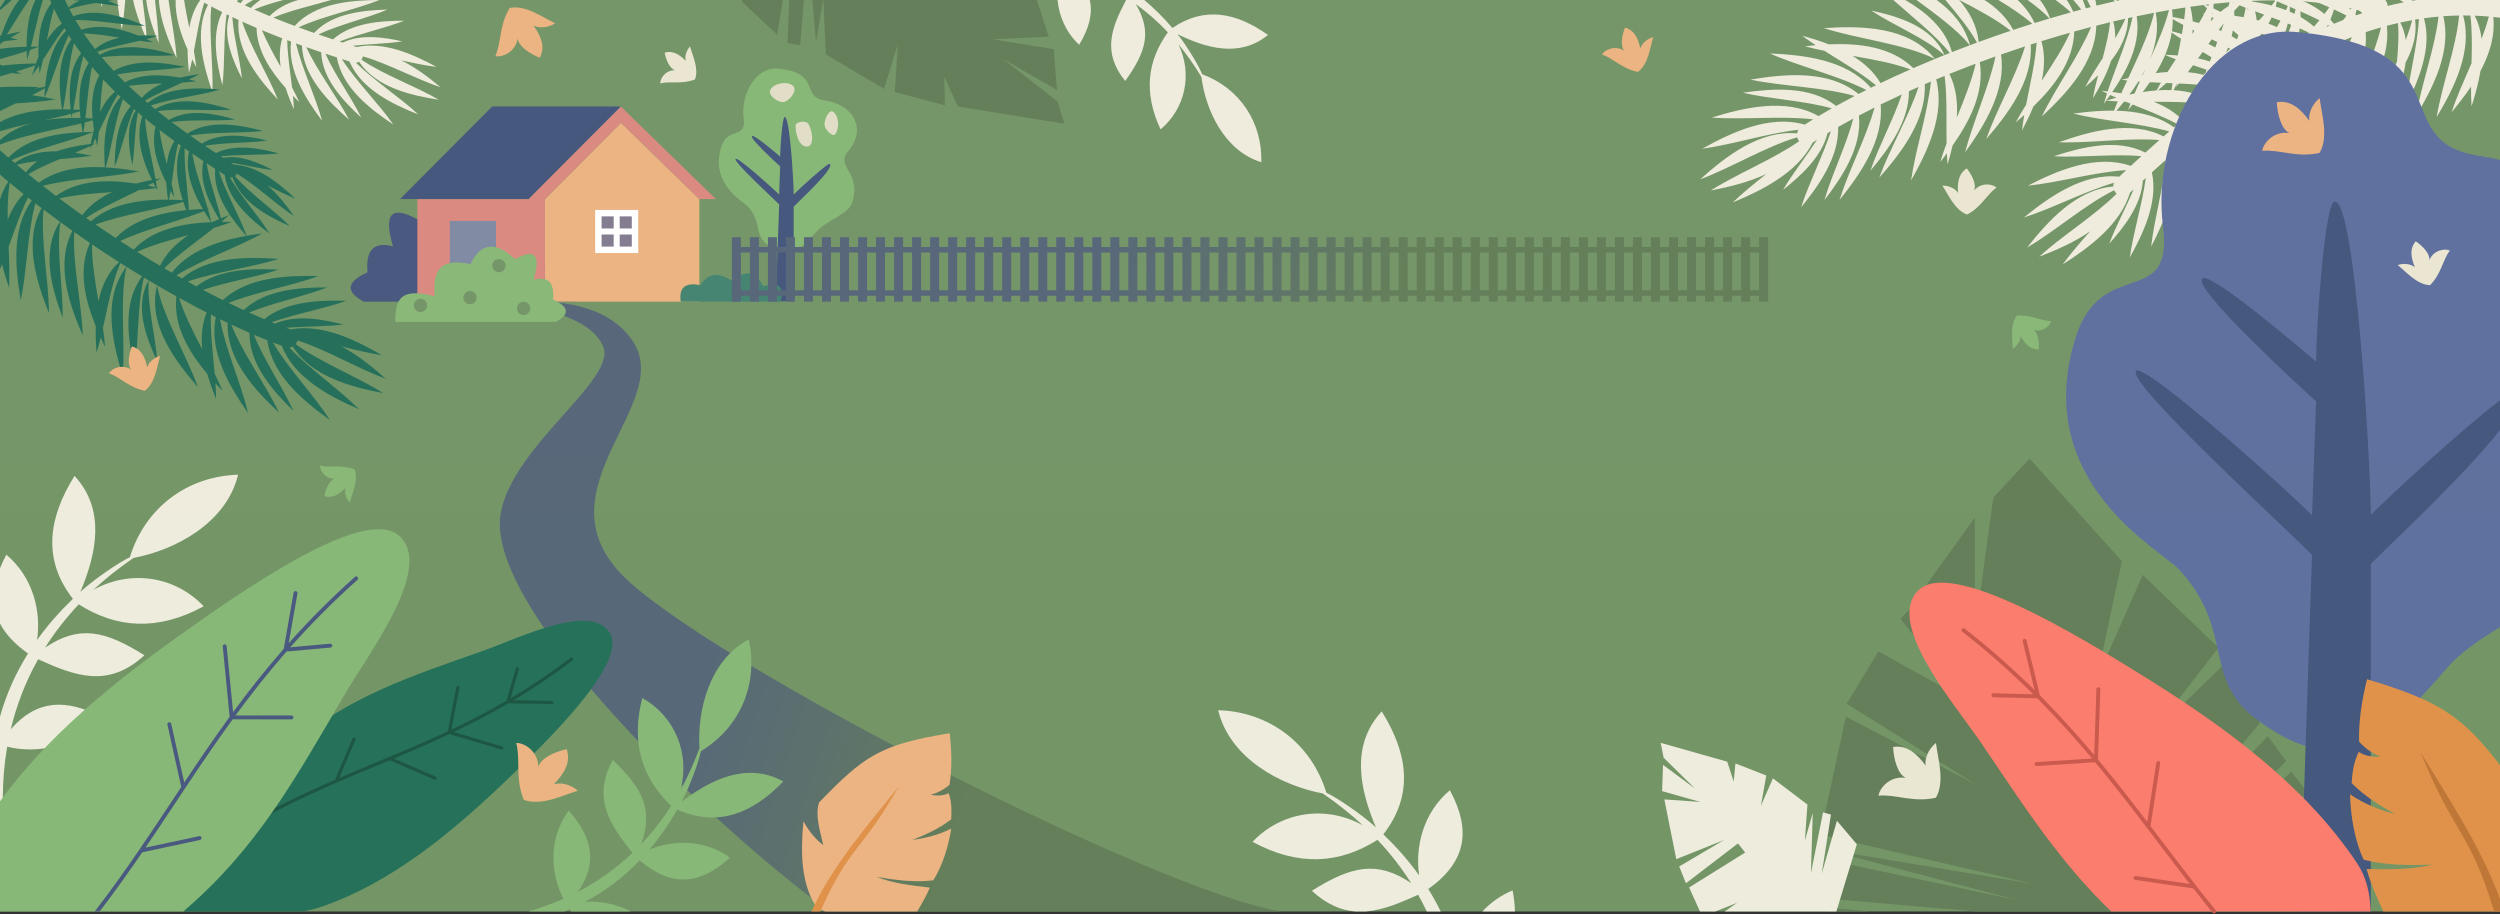 <?xml version="1.0" encoding="UTF-8"?>
<svg width="1920px" height="702px" viewBox="0 0 1920 702" version="1.1" xmlns="http://www.w3.org/2000/svg" xmlns:xlink="http://www.w3.org/1999/xlink">
    <rect x="0" y="0" width="1920" height="702" fill="#333333" stroke="none"/>
    <!-- Generator: Sketch 55.2 (78181) - https://sketchapp.com -->
    <title>fon_sad4</title>
    <desc>Created with Sketch.</desc>
    <defs>
        <linearGradient x1="68.002%" y1="54.401%" x2="31.998%" y2="45.599%" id="linearGradient-1">
            <stop stop-color="#657F5A" offset="0%"></stop>
            <stop stop-color="#5F746A" offset="40%"></stop>
            <stop stop-color="#58687A" offset="100%"></stop>
        </linearGradient>
        <linearGradient x1="64.878%" y1="50.287%" x2="35.122%" y2="49.713%" id="linearGradient-2">
            <stop stop-color="#657F5A" offset="0%"></stop>
            <stop stop-color="#5F746A" offset="40%"></stop>
            <stop stop-color="#58687A" offset="100%"></stop>
        </linearGradient>
        <linearGradient x1="50%" y1="68%" x2="50%" y2="32%" id="linearGradient-3">
            <stop stop-color="#29451E" offset="0%"></stop>
            <stop stop-color="#759668" offset="100%"></stop>
        </linearGradient>
    </defs>
    <g id="Page-1" stroke="none" stroke-width="1" fill="none" fill-rule="evenodd">
        <g id="Главная" transform="translate(0, -1)">
            <g id="Head" transform="translate(0, 1)">
                <g id="fon_sad4">
                    <rect id="Rectangle" fill="#759668" x="0" y="0" width="1920" height="700"></rect>
                    <path d="M1095.765,700 C1093.721,695.688 1091.508,691.406 1089.117,687.162 C1075.202,693.504 1062.005,699.012 1048.904,700 L1040.775,700 C1029.829,699.129 1018.863,694.56 1007.513,684.132 C1037.378,665.341 1057.554,660.421 1083.816,678.28 C1076.593,666.831 1068.011,655.692 1057.916,644.994 C1028.73,663.529 997.163,665.625 961.977,646.505 C983.783,623.378 1018.209,618.012 1046.689,633.874 C1037.514,625.359 1027.291,617.171 1015.926,609.383 C983.773,603.322 944.517,582.553 935.551,545.446 C974.47,546.604 1006.953,570.657 1018.659,608.801 C1028.006,613.266 1045.941,625.887 1054.736,633.69 C1055.39,634.269 1056.04,634.851 1056.687,635.436 C1044.641,606.821 1036.748,572.781 1061.161,546.361 C1081.404,578.716 1085.911,610.586 1062.421,640.775 C1072.553,650.498 1081.799,660.993 1089.909,672.329 C1086.752,650.784 1092.69,624.437 1113.517,606.886 C1129.48,636.649 1127.162,661.23 1096.889,682.753 C1100.362,688.309 1103.567,694.056 1106.479,700 L1095.765,700 Z M1138.483,700 C1144.683,693.339 1152.388,687.693 1161.675,683.811 C1162.758,689.517 1163.374,694.914 1163.473,700 L1138.483,700 Z" id="Shape" fill="#F0EDDF"></path>
                    <path d="M812.192,0 C813.392,12.194 818.426,24.694 828.799,34.392 C836.251,22.054 839.375,10.697 836.951,0 L812.192,0 Z M864.841,0 C853.828,20.952 846.036,39.947 864.16,62.196 C880.156,39.84 884.917,24.377 872.245,3.127 C880.814,9.274 889.079,16.464 896.931,24.811 C881.165,46.649 878.073,71.101 891.313,99.35 C910.308,83.463 916.076,56.939 905.059,34.056 C911.256,41.586 917.15,49.916 922.681,59.114 C925.905,84.4 940.238,115.891 968.68,124.581 C969.582,94.261 952.382,67.886 923.26,57.016 C920.22,49.54 911.236,35.008 905.575,27.807 C905.155,27.272 904.733,26.739 904.308,26.209 C926.003,36.902 952.109,44.617 973.786,26.855 C949.562,9.614 924.986,4.633 900.421,21.503 C893.787,13.711 886.592,6.492 878.783,0 L864.841,0 Z" id="Shape" fill="#F0EDDF"></path>
                    <g id="_1577977728" transform="translate(552.051, 52.668)">
                        <path d="M45.463,0.086 C79.155,3.242 62.391,21.677 81.425,24.476 C103.286,27.691 113.767,46.287 99.623,63.08 C88.647,76.112 110.144,78.657 102.348,103.133 C99.603,111.755 82.259,116.727 74.949,125.272 C61.761,140.688 52.82,147.153 37.015,134.984 C26.924,127.214 33.102,117.577 22.209,105.853 C18.566,101.934 -7.08,88.543 1.893,60.17 C7.002,44.012 21.197,54.866 19.076,38.346 C16.705,19.873 28.284,-1.524 45.463,0.086 Z" id="Path" fill-opacity="0.98" fill="#89B878"></path>
                        <path d="M43.822,178.724 L46.328,104.324 C42.042,99.841 10.626,71.234 12.921,69.306 C14.76,67.885 42.343,92.624 46.328,96.793 L47.095,75.124 C43.442,71.819 23.482,53.445 25.457,51.789 C26.771,50.261 44.101,64.973 47.095,67.594 C47.095,61.202 48.778,36.815 50.661,37.173 C54.531,36.815 57.498,87.055 57.498,96.709 C60.866,93.187 84.131,71.809 85.28,73.204 C88.967,76.73 61.535,101.809 57.498,106.031 L57.498,178.724 L43.822,178.724 Z" id="Path" fill="#46587E" fill-rule="nonzero"></path>
                        <path d="M87.926,33.232 C84.765,30.678 80.799,39.354 81.199,43.397 C81.554,46.982 87.617,53.19 89.605,50.187 C92.74,45.451 92.344,36.801 87.926,33.232 Z M39.653,16.118 C42.655,11.048 52.812,9.342 57.113,13.37 C60.586,16.623 54.539,24.916 49.838,25.656 C45.244,26.379 37.283,20.12 39.653,16.118 Z M68.013,59.862 C73.737,59.146 71.702,47.607 68.878,42.579 C67.253,39.685 59.167,40.498 59.001,43.813 C58.695,49.94 61.925,60.622 68.013,59.862 Z" id="Shape" fill="#E3DEC7"></path>
                    </g>
                    <path d="M1605.285,177.578 C1593.073,186.146 1578.791,192.266 1566.109,197.113 C1583.287,181.367 1608.814,165.515 1625.594,148.761 C1625.381,148.581 1625.175,148.388 1624.978,148.18 C1624.393,147.56 1623.938,146.864 1623.611,146.126 C1601.827,156.815 1577.918,177.816 1556.837,190.106 C1572.737,169.874 1594.707,145.513 1622.985,143.246 C1622.974,142.27 1623.157,141.292 1623.533,140.377 C1601.208,146.845 1575.799,160.278 1554.361,167.034 C1573.934,151.135 1600.069,132.658 1627.536,135.717 C1629.32,134.039 1631.116,132.359 1632.922,130.676 C1609.279,131.989 1580.51,140.341 1557.374,142.586 C1580.092,130.943 1609.935,118.107 1636.416,127.431 C1639.108,124.939 1641.823,122.445 1644.56,119.952 C1623.786,117.927 1597.705,121.213 1577.314,119.997 C1598.487,113.043 1625.886,106.03 1647.607,117.187 C1651.16,113.973 1654.753,110.764 1658.383,107.568 C1634.665,105.574 1604.685,110.112 1581.229,109.244 C1605.297,100.733 1636.584,91.992 1661.586,104.762 C1663.048,103.487 1664.516,102.214 1665.99,100.944 C1643.466,94.586 1614.344,92.757 1592.273,87.226 C1616.755,83.992 1647.893,81.944 1669.649,97.811 C1670.594,97.006 1671.543,96.202 1672.493,95.4 C1660.496,89.019 1645.96,83.634 1632.501,78.087 C1627.269,77.963 1622.207,77.725 1617.431,77.276 C1619.997,76.529 1622.643,75.785 1625.35,75.066 C1621.35,73.323 1617.513,71.545 1613.949,69.697 C1620.602,70.374 1627.768,71.274 1634.955,72.716 C1655.195,68.231 1677.624,66.497 1696.056,76.316 C1699.856,73.375 1703.694,70.473 1707.57,67.618 C1683.986,62.914 1652.936,64.55 1629.209,61.265 C1654.326,55.136 1686.837,49.514 1710.512,65.466 C1712.193,64.245 1713.881,63.033 1715.576,61.83 C1699.738,54.068 1678.056,48.98 1662.239,41.993 C1680.826,42.719 1704.248,45.193 1718.188,59.99 C1718.92,59.477 1719.653,58.966 1720.388,58.458 C1704.105,45.998 1681.362,34.962 1665.397,23.267 C1685.889,28.616 1711.136,36.964 1724.075,55.928 C1727.184,53.815 1730.317,51.738 1733.474,49.7 C1713.818,35.89 1684.852,24.83 1664.535,12.246 C1689.56,16.74 1720.924,24.577 1736.399,47.827 C1737.505,47.125 1738.613,46.428 1739.724,45.736 C1730.074,35.558 1717.268,25.572 1705.636,15.775 C1700.69,14.065 1695.941,12.299 1691.528,10.419 C1694.199,10.488 1696.946,10.583 1699.744,10.722 C1696.462,7.845 1693.349,4.984 1690.516,2.14 C1696.647,4.808 1703.201,7.845 1709.609,11.405 C1729.295,13.2 1750.117,17.983 1764.643,31.394 C1768.169,29.534 1771.721,27.733 1775.3,25.994 C1755.605,16.196 1729.934,8.956 1710.297,0 L1721.448,0 C1742.545,2.446 1765.476,8.029 1780.388,23.572 C1783.191,22.266 1786.011,21.001 1788.846,19.776 C1776.524,12.428 1760.841,6.293 1746.399,0 L1766.699,0 C1776.711,4.016 1785.826,9.77 1792.452,18.246 C1796.533,16.543 1800.647,14.927 1804.794,13.404 C1796.026,8.527 1785.873,4.188 1775.535,0 L1796.051,0 C1801.036,3.239 1805.567,7.108 1809.425,11.749 C1811.075,11.175 1812.73,10.616 1814.391,10.072 C1810.318,6.658 1805.875,3.307 1801.242,0 L1813.562,0 C1815.845,2.603 1817.915,5.391 1819.718,8.384 C1820.795,8.055 1821.874,7.732 1822.955,7.416 C1821.042,4.95 1818.999,2.476 1816.873,0 L1825.545,0 C1826.594,1.908 1827.533,3.874 1828.343,5.901 C1834.211,4.317 1840.142,2.93 1846.136,1.758 C1845.146,1.167 1844.14,0.581 1843.12,0 L1852.218,0 C1852.374,0.188 1852.529,0.377 1852.683,0.568 C1853.859,0.37 1855.037,0.181 1856.218,0 L1920,0 L1920,13.606 L1919.472,13.54 C1917.921,13.349 1916.373,13.176 1914.829,13.018 C1916.378,27.524 1911.916,41.604 1904.992,54.529 C1903.443,64.045 1900.801,73.333 1898.158,81.663 C1897.823,76.868 1897.735,71.754 1897.766,66.469 C1893.01,73.557 1887.796,80.17 1882.834,86.16 C1886.664,74.404 1892.526,61.465 1898.138,48.498 C1898.465,35.781 1898.685,22.995 1897.228,11.932 C1895.363,11.892 1893.504,11.875 1891.651,11.882 C1899.332,38.983 1884.503,68.001 1871.344,89.953 C1875.306,65.884 1886.389,36.072 1888.611,11.914 C1884.524,11.985 1880.464,12.168 1876.432,12.46 C1883.061,39.125 1868.481,67.417 1855.524,88.916 C1859.442,65.463 1870.139,36.568 1872.788,12.754 C1869.031,13.088 1865.298,13.514 1861.589,14.03 C1868.086,36.61 1857.488,61.693 1847.807,81 C1849.597,60.687 1856.657,35.426 1857.724,14.601 C1856.738,14.755 1855.753,14.916 1854.77,15.083 C1856.455,26.563 1852.99,37.766 1847.525,48.004 C1846.056,58.667 1842.433,69.212 1838.899,78.337 C1838.858,72.749 1839.243,66.678 1839.754,60.426 C1837.092,64.179 1834.321,67.727 1831.648,71.026 C1833.993,63.555 1837.424,55.435 1840.904,47.206 C1841.787,36.864 1842.455,26.596 1841.625,17.696 C1838.781,18.345 1835.952,19.042 1833.138,19.789 C1836.087,46.477 1818.971,72.464 1804.1,92.108 C1810.213,70.117 1823.066,43.8 1828.637,21.027 C1824.676,22.156 1820.745,23.38 1816.843,24.694 C1818.568,45.544 1808.05,65.469 1795.875,82.285 C1794.343,89.453 1792.322,96.387 1790.299,102.761 C1790.02,98.756 1789.913,94.528 1789.903,90.164 C1788.168,92.364 1786.433,94.495 1784.728,96.554 C1786.214,91.992 1788.007,87.253 1789.971,82.403 C1790.251,66.615 1791.21,49.742 1789.657,35.428 C1788.366,36.013 1787.078,36.606 1785.794,37.208 C1793.741,64.426 1778.824,93.625 1765.6,115.687 C1769.507,91.949 1780.342,62.624 1782.77,38.646 C1777.875,41.002 1773.031,43.481 1768.237,46.073 C1767.296,46.582 1766.358,47.095 1765.421,47.612 C1772.743,72.847 1761.32,101.067 1750.811,122.862 C1752.417,100.711 1759.473,73.284 1760.741,50.24 C1757.313,52.196 1753.91,54.208 1750.533,56.271 C1755.372,75.794 1749.138,96.596 1740.809,114.855 C1740.722,122.185 1740.109,129.382 1739.384,136.029 C1738.32,132.158 1737.38,128.036 1736.509,123.76 C1735.242,126.259 1733.962,128.691 1732.697,131.045 C1733.254,126.28 1734.075,121.279 1735.044,116.137 C1732.349,101.409 1730.06,85.603 1726.123,72.303 C1725.067,73.044 1724.013,73.79 1722.962,74.539 C1734.747,99.333 1726.118,129.94 1717.723,153.577 C1716.894,130.306 1721.395,100.622 1719.551,76.991 C1717.891,78.195 1716.237,79.408 1714.59,80.63 C1722.854,108.179 1707.472,137.622 1693.886,159.789 C1698.04,136.012 1709.222,106.68 1711.839,82.684 C1707.728,85.772 1703.66,88.913 1699.634,92.098 C1706.733,115.981 1693.944,141.814 1682.554,161.378 C1685.674,140.783 1694.606,115.38 1696.743,94.399 C1691.27,98.778 1685.875,103.233 1680.56,107.739 C1689.719,134.735 1675.819,164.611 1663.358,187.233 C1666.371,163.562 1675.995,134.149 1677.665,110.203 C1673.814,113.498 1670.005,116.816 1666.237,120.148 C1673.902,143.473 1662.465,169.502 1652.111,189.345 C1654.235,169.001 1661.742,143.765 1663.113,122.923 C1659.583,126.071 1656.089,129.229 1652.633,132.389 C1657.595,154.97 1646.075,179.151 1635.692,197.757 C1638.174,179.079 1645.337,156.38 1647.98,136.662 C1647.217,137.367 1646.456,138.071 1645.696,138.775 C1644.599,157.304 1631.402,174.202 1619.989,187.078 C1624.694,174.121 1632.85,159.308 1638.679,145.319 C1637.737,146.203 1636.797,147.086 1635.861,147.968 C1628.362,172.631 1604.262,190.239 1584.186,203.026 C1590.138,194.808 1597.636,186.252 1605.285,177.578 Z M1911.432,12.699 C1907.806,12.386 1904.2,12.165 1900.615,12.032 C1903.449,17.634 1905.09,23.617 1905.853,29.774 C1908.072,23.934 1910.005,18.205 1911.432,12.699 Z M1852.513,15.476 C1849.462,16.024 1846.429,16.631 1843.411,17.295 C1845.62,21.569 1846.965,26.074 1847.648,30.694 C1849.627,25.471 1851.339,20.351 1852.513,15.476 Z M1812.473,26.206 C1805.942,28.528 1799.493,31.096 1793.128,33.884 C1797.428,42.766 1798.803,52.572 1798.47,62.489 C1803.824,50.189 1809.143,37.765 1812.473,26.206 Z M1726.23,22.469 C1733.392,28.309 1739.506,35.2 1743.433,43.453 C1748.676,40.26 1753.983,37.184 1759.353,34.239 C1749.234,29.833 1737.705,26.108 1726.23,22.469 Z M1745.769,59.224 C1740.396,62.604 1735.087,66.108 1729.843,69.717 C1735.007,77.192 1737.934,85.872 1739.445,94.935 C1742.062,82.769 1744.627,70.505 1745.769,59.224 Z M1654.158,78.202 C1662.448,81.466 1670.106,85.958 1676.246,92.251 C1681.365,87.985 1686.557,83.768 1691.823,79.622 C1680.189,78.228 1667.128,78.176 1654.158,78.202 Z" id="Shape" fill="#F0EDDF"></path>
                    <path d="M1356.428,133.669 C1342.717,140.091 1327.367,143.703 1313.839,146.322 C1333.772,133.598 1362.068,122.231 1381.781,108.43 C1381.6,108.214 1381.428,107.985 1381.269,107.743 C1380.792,107.019 1380.458,106.243 1380.26,105.447 C1356.61,112.31 1329.028,129.105 1305.8,137.691 C1325.243,120.258 1351.477,99.762 1380.14,102.455 C1380.3,101.478 1380.654,100.534 1381.189,99.685 C1357.74,102.234 1329.987,111.202 1307.373,114.194 C1329.732,101.734 1359.103,87.847 1386.024,95.731 C1388.115,94.383 1390.277,93.025 1392.494,91.66 C1368.596,88.779 1338.265,92.104 1314.675,90.284 C1339.516,82.603 1371.742,74.981 1396.614,89.154 C1399.884,87.194 1403.279,85.22 1406.786,83.236 C1386.253,77.328 1359.068,76.073 1338.571,71.202 C1361.265,67.922 1390.363,65.704 1410.14,81.355 C1414.706,78.818 1419.458,76.269 1424.374,73.715 C1400.737,66.895 1368.536,66.31 1344.372,61.14 C1370.616,56.74 1404.519,53.429 1427.314,72.199 C1429.312,71.174 1431.34,70.15 1433.389,69.125 C1411.754,58.026 1381.314,50.891 1359.275,41.068 C1385.227,42.169 1418.102,45.8 1436.784,67.441 C1438.097,66.794 1439.422,66.147 1440.755,65.501 C1429.487,56.187 1414.638,47.574 1401.091,38.992 C1395.884,37.949 1390.865,36.823 1386.17,35.536 C1388.866,35.24 1391.641,34.96 1394.474,34.717 C1390.781,32.272 1387.258,29.822 1384.019,27.349 C1390.55,29.193 1397.556,31.351 1404.487,34.054 C1427.465,33.035 1452.482,35.762 1469.44,52.314 C1477.158,48.948 1485.1,45.623 1493.228,42.361 C1479.126,29.522 1454.003,19.406 1437.152,8.129 C1457.724,12.575 1483.925,20.248 1493.344,42.314 C1494.704,41.768 1496.07,41.224 1497.44,40.682 C1486.517,26.853 1468.766,13.234 1454.068,0 L1463.26,0 C1479.214,9.33 1494.11,21.931 1499.095,40.029 C1503.635,38.244 1508.229,36.479 1512.871,34.738 C1502.886,22.689 1487.2,11.23 1471.872,0 L1487.407,0 C1499.312,8.695 1508.988,19.874 1512.977,34.699 C1514.759,34.031 1516.547,33.367 1518.343,32.706 C1512.529,22.042 1503.322,10.949 1494.01,0 L1504.678,0 C1512.603,9.21 1518.445,19.878 1519.607,32.242 C1527.683,29.285 1535.892,26.406 1544.2,23.625 C1533.429,15.063 1519.116,7.446 1504.848,0 L1524.059,0 C1533.16,5.759 1540.962,13.192 1546.17,22.968 C1551.018,21.357 1555.898,19.78 1560.806,18.24 C1553.513,11.834 1544.401,5.826 1534.756,0 L1549.525,0 C1554.864,4.979 1559.358,10.809 1562.583,17.684 C1566.384,16.5 1570.199,15.339 1574.027,14.202 C1569.37,9.306 1563.565,4.596 1557.219,0 L1566.767,0 C1570.005,4.158 1572.644,8.819 1574.471,14.071 C1579.757,12.504 1585.066,10.984 1590.391,9.515 C1586.896,6.268 1582.961,3.103 1578.741,0 L1587.252,0 C1589.163,2.801 1590.842,5.795 1592.242,9.007 C1594.299,8.445 1596.357,7.89 1598.417,7.344 C1596.532,4.898 1594.49,2.449 1592.329,0 L1599.576,0 C1600.478,2.077 1601.264,4.217 1601.915,6.424 C1603.191,6.092 1604.468,5.762 1605.745,5.436 C1604.863,3.638 1603.918,1.825 1602.925,0 L1609.259,0 C1609.595,1.43 1609.871,2.877 1610.083,4.341 C1614.783,3.168 1619.488,2.039 1624.192,0.957 C1623.892,0.638 1623.588,0.319 1623.28,0 L1625.418,0 C1625.494,0.208 1625.57,0.416 1625.644,0.625 C1626.274,0.481 1626.904,0.339 1627.534,0.197 L1628.41,0 L1831.92,0 C1833.597,1.961 1834.204,4.742 1833.271,7.344 C1831.887,11.205 1827.631,13.213 1823.769,11.829 C1822.395,11.334 1821.006,10.856 1819.601,10.396 C1817.378,27.906 1805.027,43.913 1794.245,56.296 C1799.438,41.591 1808.963,24.507 1814.728,8.883 C1813.788,8.607 1812.841,8.338 1811.888,8.076 C1811.217,7.891 1810.542,7.71 1809.865,7.532 C1803.773,34.415 1778.19,53.541 1757.023,67.289 C1770.753,47.97 1792.782,26.763 1805.863,6.531 C1801.756,5.552 1797.545,4.695 1793.238,3.955 C1788.726,26.151 1770.929,42.581 1752.563,55.075 C1748.627,61.388 1744.305,67.31 1740.176,72.696 C1741.29,68.777 1742.646,64.706 1744.142,60.537 C1741.727,62.037 1739.336,63.474 1736.999,64.85 C1739.991,61.009 1743.337,57.103 1746.885,53.152 C1753.618,35.503 1761.773,16.739 1764.301,0.758 C1759.235,0.475 1754.078,0.316 1748.842,0.276 C1746.679,12.013 1740.854,21.966 1733.11,30.49 C1732.444,37.178 1730.963,43.866 1728.989,50.401 C1740.468,33.801 1752.646,16.713 1758.443,1.115 C1760.471,28.319 1741.774,50.522 1722.701,67.546 C1720.518,72.694 1718.19,77.64 1715.905,82.296 C1716.157,79.134 1716.518,75.867 1716.958,72.522 C1715.336,73.891 1713.726,75.222 1712.142,76.514 C1713.84,73.477 1715.713,70.38 1717.705,67.239 C1718.59,61.336 1719.659,55.242 1720.747,49.096 C1714.691,62.973 1705.546,75.82 1697.115,86.72 C1700.527,74.921 1705.876,61.907 1711.027,48.848 C1708.348,50.612 1705.634,52.292 1702.918,53.891 C1697.768,62.938 1691.724,71.373 1686.007,78.89 C1687.719,72.784 1689.944,66.35 1692.39,59.752 C1691.03,60.472 1689.681,61.176 1688.35,61.861 C1690.085,59.876 1691.926,57.879 1693.845,55.871 C1698.597,43.325 1703.932,30.307 1707.892,17.91 C1695.281,33.895 1683.192,52.958 1671.047,66.858 C1671.57,65.385 1672.11,63.889 1672.668,62.379 C1670.876,66.225 1669.01,69.928 1667.178,73.44 C1667.678,68.651 1668.473,63.594 1669.415,58.388 C1664.709,62.987 1659.882,67.256 1655.268,71.183 C1659.95,62.379 1666.046,53.052 1672.309,43.583 C1674.93,30.656 1677.624,17.496 1678.368,5.734 C1674.945,6.247 1671.51,6.791 1668.064,7.367 C1672.508,36.779 1651.907,64.185 1634.392,84.407 C1637.868,74.481 1642.812,63.743 1647.844,52.854 C1640.998,66.319 1631.154,78.582 1622.13,88.95 C1630.863,64.207 1648.737,34.439 1654.323,9.822 C1649.882,10.665 1645.431,11.554 1640.973,12.491 C1644.99,37.121 1629.359,61.423 1615.805,79.684 C1621.322,59.082 1633.355,34.209 1637.782,13.169 C1636.637,13.415 1635.492,13.663 1634.347,13.915 C1634.336,26.128 1628.797,37.089 1621.311,46.651 C1617.972,57.053 1612.501,66.958 1607.367,75.458 C1608.307,69.866 1609.756,63.865 1611.364,57.704 C1608.045,60.989 1604.653,64.05 1601.402,66.878 C1605.057,59.821 1609.911,52.307 1614.834,44.691 C1617.357,35.165 1619.681,25.67 1620.57,17.082 C1617.017,17.934 1613.466,18.812 1609.918,19.715 C1609.449,48.041 1586.986,71.933 1568.097,89.496 C1578.373,67.94 1596.62,43.044 1605.961,20.733 C1601.644,21.855 1597.334,23.014 1593.035,24.206 C1592.447,46.934 1577.666,66.247 1561.665,81.753 C1558.977,88.265 1555.909,94.478 1552.93,100.187 C1553.329,96.376 1553.913,92.397 1554.61,88.308 C1552.422,90.265 1550.247,92.151 1548.117,93.965 C1550.46,89.557 1553.159,85.018 1556.055,80.396 C1559.121,64.487 1563.13,47.544 1564.103,32.774 C1562.593,33.25 1561.087,33.729 1559.583,34.211 C1561.457,61.924 1542.049,87.593 1525.423,106.79 C1533.174,84.658 1548.218,58.497 1555.274,35.605 C1549.047,37.636 1542.873,39.725 1536.765,41.864 C1540.942,69.176 1524.019,96.352 1509.263,116.888 C1514.972,94.167 1527.565,66.781 1532.529,43.359 C1528.474,44.801 1524.45,46.264 1520.461,47.746 C1524.221,70.763 1512.675,93.175 1499.565,111.782 C1498.419,116.815 1497.095,121.686 1495.764,126.275 C1495.504,123.542 1495.322,120.704 1495.194,117.79 C1493.486,120.069 1491.777,122.28 1490.096,124.415 C1491.466,119.823 1493.134,115.048 1494.969,110.159 C1494.676,92.993 1495.518,74.076 1493.447,58.279 C1491.267,59.17 1489.101,60.066 1486.952,60.965 C1494.077,87.68 1480.173,116.543 1467.709,138.563 C1470.95,115.262 1480.585,86.535 1482.945,62.653 C1481.359,63.326 1479.781,64.001 1478.213,64.678 C1479.538,92.205 1460.016,117.48 1443.308,136.392 C1451.132,114.738 1466.025,89.268 1473.455,66.749 C1470.966,67.842 1468.5,68.939 1466.061,70.039 C1466.228,93.175 1450.29,114.707 1436.51,131.033 C1442.602,112.902 1454.14,91.669 1460.591,72.533 C1455.02,75.099 1449.592,77.679 1444.33,80.263 C1446.925,107.697 1428.597,133.847 1412.784,153.511 C1419.594,131.527 1433.281,105.409 1439.664,82.577 C1435.553,84.636 1431.546,86.695 1427.657,88.75 C1430.225,112.78 1414.667,136.067 1401.172,153.648 C1406.693,134.286 1418.082,111.212 1423.351,91.052 C1419.338,93.217 1415.451,95.375 1411.712,97.521 C1412.364,120.699 1396.787,142.57 1383.282,159.176 C1388.989,141.105 1399.986,119.892 1406.122,100.779 C1405.255,101.293 1404.396,101.807 1403.547,102.319 C1399.078,120.486 1383.04,134.946 1369.46,145.746 C1376.424,133.642 1387.149,120.293 1395.423,107.354 C1394.325,108.056 1393.244,108.754 1392.181,109.451 C1380.353,132.779 1353.179,146.148 1330.872,155.406 C1338.263,148.235 1347.259,140.998 1356.428,133.669 Z M1790.388,3.485 C1782.345,2.21 1773.982,1.332 1765.352,0.819 C1768.566,13.193 1766.497,25.5 1761.871,37.07 C1772.422,25.911 1782.982,14.588 1790.388,3.485 Z M1747.548,0.269 C1741.607,0.246 1735.566,0.374 1729.438,0.644 C1731.608,6.09 1732.821,11.702 1733.282,17.386 C1738.713,11.683 1743.63,5.967 1747.548,0.269 Z M1716.862,33.547 C1720.751,22.785 1723.923,12.309 1725.143,2.796 C1725.705,4.595 1726.161,6.393 1726.526,8.189 C1726.675,5.659 1726.753,3.183 1726.746,0.771 C1725.519,0.833 1724.289,0.9 1723.055,0.973 C1720.636,3.24 1718.243,5.722 1715.871,8.367 C1716.5,19.324 1713.912,30.124 1709.617,40.39 C1712.019,38.118 1714.444,35.836 1716.862,33.547 Z M1717.321,1.352 C1716.566,1.406 1715.809,1.462 1715.052,1.521 C1715.107,1.823 1715.156,2.124 1715.207,2.425 C1715.901,2.053 1716.607,1.696 1717.321,1.352 Z M1711.609,4.525 C1711.821,3.594 1712.021,2.668 1712.206,1.751 C1708.207,2.085 1704.18,2.474 1700.127,2.914 C1699.878,7.592 1699.031,12.121 1697.704,16.501 C1701.813,11.894 1706.418,7.815 1711.609,4.525 Z M1696.49,3.324 C1691.73,3.876 1686.938,4.497 1682.12,5.186 C1684.046,12.014 1684.425,19.047 1683.741,26.072 C1688.605,18.365 1693.076,10.715 1696.49,3.324 Z M1665.785,7.753 C1662.39,8.334 1658.987,8.944 1655.577,9.584 C1658.033,22.18 1655.79,34.425 1651.039,45.923 C1657.036,32.84 1662.74,19.74 1665.785,7.753 Z M1632.279,14.374 C1631.777,14.486 1631.276,14.597 1630.774,14.71 C1628.171,15.296 1625.568,15.897 1622.965,16.512 C1624.142,20.759 1624.589,25.065 1624.472,29.37 C1627.499,24.274 1630.214,19.24 1632.279,14.374 Z M1589.792,25.112 C1582.412,27.189 1575.07,29.364 1567.785,31.624 C1570.652,41.54 1570.236,51.895 1568.02,62.038 C1576.248,49.595 1584.436,37.004 1589.792,25.112 Z M1517.306,48.925 C1510.465,51.495 1503.732,54.119 1497.129,56.784 C1502.293,67.072 1503.583,78.68 1502.851,90.306 C1508.579,76.205 1514.31,61.921 1517.306,48.925 Z M1422.719,42.906 C1431.451,48.246 1439.099,55.017 1444.23,63.825 C1451.612,60.293 1459.278,56.776 1467.186,53.3 C1454.326,48.508 1438.465,45.639 1422.719,42.906 Z M1486.015,45.242 C1463.126,33.748 1426.767,29.969 1400.752,21.599 C1429.017,19.742 1465.792,19.984 1486.015,45.242 Z" id="Shape" fill="#F0EDDF"></path>
                    <path d="M570.114,0 L569.868,1.347 L596.859,26.612 L601.254,0 L570.114,0 Z M606.112,0 L604.795,33.077 L614.565,34.747 L617.386,0 L606.112,0 Z M623.935,0 L626.701,32.603 L632.063,0 L623.935,0 Z M632.368,0 L634.23,41.821 L678.946,68.245 L689.524,34.018 L687.248,70.711 L725.698,80.902 L725.224,58.995 L735.694,81.817 L817.588,95.06 L812.036,77.805 L770.359,45.301 L811.749,69.096 L809.208,37.738 L762.135,30.128 L805.416,28.201 L796.299,0 L632.368,0 Z" id="Shape" fill="#657F5A"></path>
                    <path d="M1797.416,700 L1771.712,618.412 L1721.051,663.657 L1771.975,608.193 L1759.589,592.378 L1659.68,695.259 L1651.753,687.893 L1755.792,584.542 L1741.687,565.279 L1628.957,683.943 L1735.579,555.295 L1711.299,507.11 L1651.396,565.081 L1703.788,497.441 L1645.588,441.513 L1610.538,520.96 L1629.568,430.935 L1558.728,352.181 L1530.799,382.237 L1516.719,485.479 L1516.681,397.43 L1472.362,459.031 L1511.256,519.176 L1468.159,466.204 L1459.566,475.451 L1509.691,537.418 L1442.611,500.319 L1418.242,540.453 L1517.503,602.532 L1417.649,550.364 L1398.005,641.05 L1561.134,678.774 L1400.644,652.119 L1549.471,691.325 L1402.211,660.141 L1404.623,690.251 L1517.532,700 L1797.416,700 Z M1435.922,700 L1403.884,696.982 L1404.842,700 L1435.922,700 Z" id="Shape" fill="#657F5A"></path>
                    <path d="M1764.161,24.622 C1895.631,36.939 1830.215,108.875 1904.487,119.795 C1909.837,120.582 1915.012,121.605 1920,122.848 L1920,481.669 C1904.341,491.234 1889.321,501.296 1879.216,513.109 C1827.758,573.263 1792.87,598.492 1731.197,551.007 C1691.818,520.688 1715.926,483.084 1673.42,437.337 C1659.206,422.042 1559.134,369.789 1594.145,259.075 C1614.083,196.026 1669.474,238.381 1661.197,173.916 C1651.943,101.834 1697.125,18.341 1764.161,24.622 Z" id="Path" fill="#60719F"></path>
                    <path d="M1766.426,700 L1775.647,426.235 C1758.33,408.119 1631.381,292.527 1640.657,284.735 C1648.086,278.996 1759.545,378.961 1775.647,395.806 L1778.745,308.245 C1763.987,294.888 1683.333,220.645 1691.313,213.952 C1696.621,207.779 1766.647,267.227 1778.745,277.818 C1778.745,251.99 1785.548,153.447 1793.153,154.894 C1808.792,153.447 1820.784,356.457 1820.784,395.467 C1831.551,384.204 1892.665,327.763 1920,307.493 L1920,330.223 C1892.099,365.961 1832.413,420.969 1820.784,433.135 L1820.784,700 L1766.426,700 Z" id="Path" fill="#46587E" fill-rule="nonzero"></path>
                    <path d="M1810.269,662.989 C1817.623,674.026 1820.226,686.647 1820.633,700 L1621.403,700 C1582.609,662.797 1555.463,620.83 1522.415,571.855 C1502.041,541.653 1447.393,479.044 1473.262,453.394 C1498.159,428.706 1594.472,487.094 1647.17,519.872 C1708.579,558.073 1770.165,602.807 1810.269,662.989 Z" id="Path" fill="#FC7D6F"></path>
                    <path d="M1507.916,483.893 C1598.023,554.574 1641.573,627.644 1700.483,700 M1530.989,533.943 C1542.42,534.234 1553.846,534.531 1565.277,534.822 C1561.817,520.607 1558.358,506.382 1554.898,492.167 M1611.53,529.29 C1610.931,547.472 1610.322,565.654 1609.723,583.836 C1594.5,584.819 1579.271,585.807 1564.048,586.791 M1649.99,634.841 C1652.513,618.551 1655.037,602.261 1657.561,585.972 M1640.08,674.245 C1655.147,676.475 1670.213,678.695 1685.28,680.926" id="Shape"></path>
                    <path d="M1506.996,485.071 C1506.345,484.563 1506.23,483.624 1506.738,482.973 C1507.246,482.323 1508.185,482.207 1508.835,482.716 C1528.809,498.383 1546.496,514.164 1562.571,530.026 L1553.444,492.519 C1553.25,491.716 1553.744,490.908 1554.546,490.714 C1555.349,490.52 1556.157,491.013 1556.351,491.816 L1566.633,534.071 C1581.771,549.276 1595.483,564.553 1608.358,579.873 L1609.123,556.799 C1609.429,547.613 1609.734,538.428 1610.036,529.243 C1610.062,528.418 1610.752,527.77 1611.577,527.795 C1612.402,527.821 1613.05,528.511 1613.025,529.336 C1612.722,538.522 1612.417,547.707 1612.112,556.892 C1611.819,565.699 1611.526,574.507 1611.236,583.314 C1624.475,599.224 1636.86,615.178 1649.05,631.144 L1656.084,585.743 C1656.21,584.928 1656.974,584.369 1657.789,584.495 C1658.605,584.621 1659.164,585.385 1659.038,586.2 L1651.564,634.439 C1654.325,638.063 1657.079,641.687 1659.833,645.311 C1668.593,656.841 1677.354,668.371 1686.382,679.911 C1686.436,679.97 1686.486,680.034 1686.53,680.101 C1691.473,686.416 1696.496,692.735 1701.643,699.057 C1702.164,699.697 1702.067,700.639 1701.426,701.16 C1700.785,701.681 1699.843,701.584 1699.322,700.943 C1694.279,694.748 1689.341,688.539 1684.473,682.321 C1677.063,681.224 1669.652,680.129 1662.242,679.035 C1654.782,677.933 1647.323,676.831 1639.863,675.727 C1639.044,675.607 1638.478,674.846 1638.598,674.028 C1638.717,673.209 1639.478,672.642 1640.297,672.762 C1647.756,673.866 1655.216,674.968 1662.676,676.07 L1681.8,678.897 C1673.563,668.318 1665.508,657.716 1657.454,647.116 C1654.594,643.352 1651.733,639.587 1648.865,635.824 C1648.821,635.773 1648.78,635.72 1648.743,635.664 C1635.947,618.877 1622.978,602.102 1609.067,585.378 L1564.142,588.285 C1563.317,588.337 1562.606,587.71 1562.554,586.884 C1562.502,586.059 1563.129,585.348 1563.954,585.297 L1606.689,582.531 C1593.717,567.064 1579.901,551.644 1564.633,536.301 L1548.25,535.881 C1542.485,535.733 1536.72,535.584 1530.954,535.437 C1530.129,535.418 1529.475,534.733 1529.495,533.908 C1529.514,533.083 1530.199,532.43 1531.024,532.449 C1536.79,532.596 1542.555,532.744 1548.32,532.892 L1561.56,533.232 C1545.267,517.078 1527.318,501.011 1506.996,485.071 Z" id="Path" fill="#CC5A4E" fill-rule="nonzero"></path>
                    <path d="M637.27,700 C566.264,649.904 390.311,488.755 383.962,406.441 C379.776,352.166 472.705,294.429 463.593,267.256 C455.425,242.894 407.244,231.665 360.302,231.665 C379.563,231.665 399.267,231.665 418.528,231.665 C448.04,232.854 473.275,241.897 486.532,262.845 C516.72,310.546 414.923,374.598 476.464,440.114 C537.695,505.302 891.567,686.281 984.306,700 L637.27,700 Z" id="Path" fill="url(#linearGradient-1)"></path>
                    <path d="M633.661,700 C631.549,699.113 629.447,698.194 627.354,697.245 C615.288,679.225 614.669,655.707 617.036,630.701 C621.031,638.102 626.122,644.287 632.223,649.066 C629.89,638.06 625.833,626.9 629.022,616.317 C663.522,580.575 676.044,571.743 729.389,563.11 C730.869,576.64 731.294,589.946 729.234,602.73 C724.478,606.809 719.588,609.055 714.777,610.439 C719.179,611.257 724.282,611.282 728.636,609.164 C731.007,616.125 730.917,623.155 730.521,629.254 C720.891,636.64 710.924,640.98 700.922,644.983 C709.813,643.978 721.413,641.136 730.577,636.335 C728.433,650.226 723.595,665.473 716.742,676.079 C702.77,677.883 687.764,675.892 673.302,673.537 C685.905,678.287 698.752,679.963 714.103,681.674 C711.563,687.808 708.053,694.025 704.415,700 L633.661,700 Z" id="Path" fill="#EDB483"></path>
                    <path d="M690.104,604.182 C666.029,634.223 639.128,664.728 623.262,700 L630,700 C652.665,648.906 661.402,654.792 690.104,604.182 L690.104,604.182 Z" id="Path" fill="#E2924B"></path>
                    <path d="M405.783,700 C414.916,697.384 423.948,694.148 432.784,690.226 C423.015,671.855 420.709,644.396 436.716,622.534 C454.952,642.893 459.282,662.755 443.769,684.934 C458.638,677.186 472.804,667.326 485.774,655.01 C468.356,633.212 454.594,613.249 470.613,583.683 C493.395,605.45 502.052,621.85 492.31,648.484 C500.651,639.734 508.427,629.875 515.491,618.801 C493.08,597.566 484.384,570.687 493.274,536.05 C518.054,549.893 530.203,578.536 522.673,606.656 C528.047,596.855 532.911,586.217 537.178,574.679 C535.419,545.514 544.849,506.993 575.029,491.142 C582.508,525.097 568.758,558.468 538.278,576.917 C536.448,585.985 529.427,604.267 524.587,613.584 C524.228,614.276 523.865,614.966 523.5,615.654 C545.654,598.986 573.411,584.733 601.611,600.116 C578.004,624.697 551.388,635.545 520.126,621.782 C513.914,632.676 506.84,642.969 498.792,652.463 C516.761,645.034 540.87,644.434 560.609,658.645 C538.313,678.955 516.521,682.304 491.286,660.779 C479.34,673.207 465.458,683.986 449.328,692.579 C460.678,691.916 473.166,694.105 484.38,700 L438.691,700 C438.319,699.432 437.948,698.857 437.579,698.267 C436.228,698.859 434.862,699.437 433.482,700 L405.783,700 Z" id="Path" fill="#89B878"></path>
                    <path d="M401.559,205.844 C440.54,195.498 440.507,213.894 441.329,231.665 C387.312,231.665 333.293,231.665 279.276,231.665 C266.658,224.679 264.386,217.289 282.246,209.11 C280.751,192.542 286.709,185.205 301.834,189.222 C295.324,167.111 298.149,156.127 320.532,168.447 C339.466,150.896 354.717,151.074 365.349,173.492 C399.842,166.088 402.83,184.239 401.559,205.844 Z" id="Path" fill="#4A5980"></path>
                    <polygon id="Path" fill="#EDB483" points="476.914 94.289 537.116 152.908 537.116 231.665 418.527 231.665 418.527 152.908"></polygon>
                    <polygon id="Path" fill="#DB8A81" points="405.853 152.908 320.533 152.908 320.533 231.665 418.527 231.665 418.527 152.908 418.527 152.908 476.914 94.289 537.116 152.908 549.79 152.908 476.72 81.759"></polygon>
                    <rect id="Rectangle" fill="#818BA4" x="345.471" y="169.676" width="35.494" height="61.989"></rect>
                    <polygon id="Path" fill="#46587E" points="378.05 81.759 307.181 152.908 405.853 152.908 476.721 81.759"></polygon>
                    <path d="M333.754,227.497 C304.031,219.608 304.055,233.635 303.429,247.186 C344.617,247.186 385.808,247.186 426.996,247.186 C436.617,241.859 438.35,236.223 424.731,229.987 C425.871,217.354 421.328,211.76 409.795,214.823 C414.759,197.963 412.605,189.587 395.538,198.981 C381.1,185.599 369.471,185.734 361.364,202.828 C335.063,197.183 332.785,211.023 333.754,227.497 Z" id="Path" fill="#89B878"></path>
                    <g id="_1577937120" transform="translate(317.854, 198.927)" fill="#759668">
                        <circle id="Oval" cx="43.109" cy="29.645" r="5.091"></circle>
                        <circle id="Oval" cx="65.29" cy="5.091" r="5.091"></circle>
                        <circle id="Oval" cx="84.3" cy="37.906" r="5.091"></circle>
                        <circle id="Oval" cx="5.091" cy="35.643" r="5.091"></circle>
                    </g>
                    <rect id="Rectangle" fill="#FFFFFF" x="457.073" y="161.228" width="33.103" height="33.103"></rect>
                    <g id="_1577964288" transform="translate(462.024, 166.18)" fill="#847C90">
                        <rect id="Rectangle" x="0" y="0" width="9.28" height="9.28"></rect>
                        <rect id="Rectangle" x="13.921" y="0" width="9.28" height="9.28"></rect>
                        <rect id="Rectangle" x="13.921" y="13.921" width="9.28" height="9.28"></rect>
                        <rect id="Rectangle" x="0" y="13.921" width="9.28" height="9.28"></rect>
                    </g>
                    <path d="M538,218.991 C527.077,216.856 521.088,220.069 522.835,231.666 C548.41,231.666 573.982,231.666 599.556,231.666 C602.794,219.503 597.752,216.214 586.204,219.897 C580.516,208.663 572.804,206.385 562.441,215.824 C551.914,208.85 543.698,209.667 538,218.991 Z" id="Path" fill="#468572"></path>
                    <path d="M247.311,696.24 C243.022,697.723 238.095,698.971 232.732,700 L140.783,700 L140.772,700 C160.471,664.494 191.639,598.792 222.827,572.797 C268.861,534.426 314.307,519.803 370.825,499.891 C397.225,490.595 454.358,462.096 468.416,486.297 C481.947,509.589 419.882,569.881 385.305,602.709 C345.009,640.964 299.822,678.083 247.311,696.24 Z" id="Path" fill="#26715B"></path>
                    <path d="M439.029,506.152 C347.454,575.874 268.274,585.57 179.8,639.639" id="Path"></path>
                    <path d="M438.272,505.16 C438.819,504.743 439.602,504.847 440.02,505.395 C440.438,505.942 440.333,506.725 439.786,507.143 C424.368,518.881 409.305,528.92 394.492,537.757 L423.796,538.232 C424.483,538.243 425.032,538.809 425.021,539.497 C425.011,540.184 424.444,540.733 423.757,540.722 L390.384,540.182 C376.23,548.442 362.298,555.64 348.494,562.212 C354.218,563.907 359.942,565.603 365.666,567.3 C372.297,569.265 378.928,571.23 385.559,573.193 C386.22,573.387 386.598,574.08 386.404,574.741 C386.21,575.401 385.516,575.78 384.856,575.586 C378.225,573.622 371.594,571.657 364.963,569.692 C358.346,567.731 351.728,565.77 345.111,563.811 C330.799,570.532 316.619,576.618 302.467,582.556 L334.644,596.487 C335.275,596.76 335.566,597.492 335.293,598.123 C335.021,598.754 334.289,599.045 333.658,598.773 L299.284,583.89 C296.067,585.235 292.852,586.575 289.636,587.915 C279.346,592.203 269.053,596.493 258.722,600.971 C258.697,600.982 258.672,600.993 258.647,601.003 C233.02,612.112 207.149,624.387 180.45,640.704 C179.862,641.062 179.095,640.876 178.736,640.288 C178.377,639.701 178.563,638.933 179.151,638.575 C205.841,622.264 231.667,609.99 257.236,598.895 C259.459,593.664 261.681,588.432 263.902,583.201 C266.189,577.816 268.476,572.43 270.764,567.046 C271.034,566.412 271.766,566.117 272.4,566.387 C273.033,566.656 273.329,567.389 273.059,568.022 C270.771,573.407 268.484,578.792 266.197,584.177 C264.317,588.605 262.437,593.032 260.556,597.46 C269.952,593.415 279.316,589.512 288.679,585.611 C307.017,577.969 325.351,570.328 343.901,561.621 L350.431,527.716 C350.561,527.039 351.215,526.595 351.891,526.724 C352.568,526.854 353.012,527.508 352.883,528.184 L346.696,560.301 C360.637,553.683 374.705,546.434 388.993,538.102 C393.203,523.484 388.486,539.876 392.487,525.995 C394.11,520.361 390.122,534.198 396.149,513.268 C396.337,512.605 397.028,512.22 397.692,512.409 C398.355,512.597 398.74,513.288 398.551,513.952 C394.968,526.396 398.948,512.561 394.879,526.678 C393.328,532.059 397.693,516.915 392.123,536.261 C407.217,527.31 422.564,517.12 438.272,505.16 Z" id="Path" fill="#1D5745" fill-rule="nonzero"></path>
                    <path d="M271.911,567.534 C267.335,578.303 262.765,589.074 258.188,599.843" id="Path"></path>
                    <path d="M299.286,582.535 C310.908,587.566 322.529,592.598 334.151,597.63" id="Path"></path>
                    <path d="M385.208,574.389 C371.806,570.422 358.407,566.447 345.006,562.479 C347.224,550.971 349.439,539.458 351.657,527.95" id="Path"></path>
                    <polygon id="Path" fill="#F0EDDF" points="1410.341 700 1426.055 648.406 1410.752 630.344 1399.061 671.129 1406.182 625.647 1400.091 623.863 1390.785 670.605 1392.213 624.332 1386.136 645.585 1388.105 617.913 1361.613 597.805 1352.358 618.795 1356.514 595.624 1332.81 586.304 1331.495 600.273 1326.52 584.984 1275.407 570.517 1277.665 581.903 1301.776 605.653 1277.205 587.463 1276.507 607.596 1305.886 615.911 1278.215 613.942 1287.378 659.812 1324.109 645.093 1289.633 665.437 1294.804 678.343 1334.768 647.734 1340.268 654.748 1297.255 681.585 1305.581 700 1317.429 700 1334.201 693.279 1324.601 700"></polygon>
                    <path d="M262.119,266.017 C274.877,272.666 286.459,282.174 296.24,290.879 C275.134,283.166 250.23,268.356 228.438,261.43 C228.378,261.692 228.304,261.954 228.214,262.213 C227.943,262.991 227.549,263.691 227.062,264.299 C245.885,278.199 274.478,289.34 294.359,301.928 C269.98,297.301 239.372,289.313 224.872,266.115 C224.042,266.558 223.125,266.836 222.175,266.921 C237.625,283.158 260.405,298.942 275.708,314.293 C253.403,304.596 225.976,290.427 216.4,265.551 C214.176,264.75 211.904,263.9 209.595,263.014 C221.203,282.721 241.21,303.707 253.441,322.57 C233.314,308.242 208.97,288.304 205.326,261.348 C201.96,260.009 198.51,258.584 194.99,257.08 C202.372,275.993 217.105,297.245 225.249,315.532 C209.682,300.288 191.224,279.594 191.635,255.632 C187.086,253.648 182.419,251.53 177.656,249.29 C186.139,271.073 204.271,295.727 214.305,316.955 C195.845,299.676 173.789,275.984 174.815,247.945 C172.889,247.027 170.946,246.087 168.99,245.13 C173.088,267.87 185.258,294.971 190.552,317.28 C176.415,297.047 160.194,270.128 165.759,243.538 C164.514,242.92 163.261,242.293 162.005,241.659 C161.471,255.54 163.532,271.721 164.865,286.901 C167.082,291.434 169.126,295.873 170.862,300.161 C169.083,298.296 167.271,296.362 165.453,294.363 C165.738,298.562 165.919,302.636 165.92,306.508 C163.546,300.512 161.134,293.977 159.177,287.185 C145.154,270.42 132.784,249.957 135.501,227.605 C128.508,223.718 121.416,219.639 114.264,215.383 C112.704,233.437 119.555,258.242 120.76,277.472 C112.251,259.373 102.932,235.162 114.162,215.322 C112.966,214.61 111.767,213.892 110.567,213.17 C105.37,233.527 106.622,261.811 103.328,283.084 C98.322,261.033 93.876,232.36 109.12,212.297 C105.153,209.899 101.17,207.448 97.178,204.946 C91.719,228.634 96.241,262.915 94.276,288.716 C86.321,263.079 78.422,229.159 97.087,204.889 C95.555,203.929 94.022,202.961 92.488,201.987 C86.283,215.906 82.925,234.725 79.044,251.964 C79.777,256.957 80.374,261.808 80.725,266.421 C79.597,264.103 78.459,261.709 77.335,259.253 C76.33,263.339 75.264,267.275 74.087,270.964 C73.648,264.53 73.337,257.571 73.539,250.504 C65.285,230.284 59.726,207.048 69.083,186.591 C65.071,183.859 61.064,181.084 57.071,178.266 C55.443,202.015 62.807,233.378 63.59,257.83 C53.33,234.151 42.297,202.854 55.626,177.245 C52.54,175.058 49.463,172.846 46.396,170.611 C43.027,191.751 48.563,221.325 48.108,243.913 C39.892,221.866 31.322,192.634 46.041,170.352 C41.809,167.265 37.599,164.132 33.419,160.958 C31.127,184.634 37.538,216.129 37.598,240.549 C28.053,216.605 17.962,185.043 31.967,159.853 C30.356,158.625 28.75,157.39 27.149,156.149 C21.16,178.488 20.661,208.26 15.96,230.744 C11.803,206.637 8.584,175.714 24.437,154.039 C23.45,153.267 22.465,152.493 21.482,151.716 C15.867,162.989 11.296,176.665 6.621,189.592 C7.079,200.596 7.485,211.412 6.96,221.064 C5.06,215.378 3.154,209.279 1.54,202.96 C1.033,204.203 0.52,205.426 0,206.625 L0,153.164 C1.445,148.404 3.523,143.808 6.371,139.466 C5.9,139.073 5.428,138.679 4.958,138.286 C3.297,136.895 1.644,135.498 0,134.095 L0,115.378 C2.145,117.277 4.309,119.166 6.49,121.046 C22.772,103.806 50.138,101.592 71.745,101.294 C53.006,109.012 27.284,114.271 8.842,123.064 C9.688,123.787 10.536,124.508 11.387,125.228 C20.616,118.192 32.087,116.053 43.625,116.189 C53.406,112.711 64.041,111.129 73.421,110.103 C68.656,112.619 63.289,114.986 57.709,117.325 C62.104,117.937 66.372,118.733 70.383,119.557 C62.946,120.867 54.472,121.536 45.882,122.211 C37.233,125.8 28.723,129.522 21.726,133.805 C24.418,135.996 27.129,138.171 29.857,140.329 C51.518,124.345 82.515,127.527 106.673,131.66 C84.468,136.333 55.144,136.915 32.909,142.73 C36.246,145.343 39.607,147.93 42.986,150.488 C60.488,137.822 83.597,137.845 104.536,140.983 C111.004,139.257 117.465,137.989 123.494,136.946 C120.387,138.843 117.045,140.697 113.555,142.53 C116.295,143.053 118.974,143.608 121.572,144.17 C116.892,144.943 111.908,145.523 106.747,146.002 C92.965,152.863 77.859,159.609 66.145,167.393 C67.374,168.259 68.605,169.12 69.837,169.978 C89.683,152.578 120.26,152.427 144.346,153.909 C123.163,160.821 94.731,164.551 73.374,172.427 C78.5,175.958 83.639,179.415 88.777,182.794 C106.991,163.886 137.274,160.99 161.293,160.287 C140.842,169.081 112.899,175.368 92.349,185.13 C95.777,187.36 99.203,189.555 102.623,191.712 C117.835,175.596 141.418,171.388 163.031,170.555 C167.493,168.518 171.934,166.708 176.167,165.066 C174.253,166.838 172.215,168.613 170.089,170.391 C172.795,170.366 175.45,170.381 178.032,170.419 C173.774,172.033 169.207,173.528 164.456,174.961 C151.663,185.085 136.893,195.36 126.158,206.036 C128.089,207.168 130.014,208.287 131.933,209.391 C147.997,188.601 177.812,182.452 201.628,179.163 C182.163,190.156 154.913,199.45 135.519,211.443 C136.942,212.252 138.362,213.055 139.777,213.848 C159.799,196.97 190.145,197.132 214.063,198.841 C193.199,205.423 165.376,208.868 144.085,216.246 C146.347,217.496 148.597,218.725 150.835,219.932 C168.209,206.461 193.662,206.077 213.938,207.065 C196.732,212.924 174.044,216.458 155.873,222.624 C161.024,225.351 166.103,227.962 171.09,230.445 C190.309,212.661 220.626,211.418 244.596,212.016 C224.068,219.554 196.451,224.284 175.529,232.634 C179.454,234.55 183.321,236.388 187.116,238.14 C203.779,222.34 230.338,220.656 251.398,220.706 C233.593,227.705 209.6,232.413 191.337,240.064 C195.287,241.845 199.158,243.535 202.936,245.121 C220.062,231.26 245.562,230.407 265.891,231.026 C248.953,237.14 226.592,241.072 208.621,247.463 C209.509,247.821 210.392,248.173 211.269,248.519 C227.564,241.415 247.734,245.185 263.723,249.21 C250.565,250.933 234.299,250.534 219.756,251.749 C220.919,252.174 222.071,252.587 223.209,252.989 C247.648,248.464 273.417,261.273 293.274,272.777 C283.596,271.332 272.942,268.713 262.119,266.017 Z M0,27.401 C0.308,27.458 0.616,27.517 0.923,27.575 C6.069,26.255 11.147,25.159 15.98,24.2 C13.448,25.833 10.772,27.445 7.992,29.042 C9.961,29.477 11.895,29.925 13.785,30.376 C10.512,30.846 7.093,31.218 3.572,31.526 C2.395,32.174 1.203,32.821 0,33.467 L0,27.401 Z M0,37.451 C10.31,36.026 20.723,35.779 30.159,35.837 C21.108,39.355 10.65,42.347 0,45.351 L0,37.451 Z M0,49.581 C0.677,49.848 1.351,50.118 2.022,50.39 C11.824,49.061 21.68,48.76 30.654,48.741 C25.056,50.97 18.914,53.001 12.52,54.96 C13.849,55.572 15.158,56.184 16.443,56.794 C13.944,56.628 11.374,56.391 8.75,56.1 C5.863,56.962 2.938,57.814 0,58.669 L0,49.581 Z M0,66.916 C10.567,66.603 20.925,66.367 30.197,66.978 C28.783,67.432 27.342,67.887 25.88,68.337 C29.817,67.471 33.69,66.745 37.399,66.103 C33.494,68.487 29.217,70.804 24.742,73.095 C30.93,73.997 36.937,75.179 42.564,76.398 C33.215,77.941 22.657,78.717 11.893,79.45 C7.921,81.38 3.921,83.32 0,85.295 L0,66.916 Z M0,93.712 C19.234,83.198 44.231,83.282 64.591,84.534 C55.091,87.635 44.131,90.094 33.006,92.576 C47.122,89.979 62.06,90.34 75.095,91.173 C52.515,98.481 21.722,102.161 0,111.106 L0,107.545 C7.411,100.894 16.36,96.711 25.929,94.161 C16.994,96.183 8.129,98.308 0,100.879 L0,93.712 Z M12.926,126.525 C13.3,126.839 13.673,127.154 14.048,127.468 C15.992,129.095 17.947,130.714 19.913,132.325 C22.441,128.987 25.435,126.166 28.753,123.77 C23.16,124.424 17.791,125.277 12.926,126.525 Z M5.915,168.739 C8.77,161.417 12.697,154.646 18.153,149.073 C14.556,146.2 10.99,143.298 7.46,140.37 C6.036,148.934 5.757,158.651 5.915,168.739 Z M45.541,152.415 C51.366,156.788 57.244,161.079 63.152,165.277 C68.986,157.391 77.046,151.733 85.983,147.556 C71.841,148.52 57.611,149.599 45.541,152.415 Z M75.631,231.366 C78.001,219.996 82.692,209.355 91.408,201.3 C84.517,196.907 77.608,192.369 70.716,187.699 C70.461,200.865 73.003,216.191 75.631,231.366 Z M105.333,193.415 C111.22,197.098 117.084,200.669 122.905,204.118 C127.696,194.284 135.717,186.614 144.919,180.461 C130.966,184.269 116.875,188.181 105.333,193.415 Z M155.346,268.311 C154.342,258.637 155.043,248.956 158.735,240.002 C151.81,236.465 144.732,232.704 137.546,228.737 C141.345,241.213 148.327,254.845 155.346,268.311 Z M120.6,219.167 C125.123,243.081 143.242,272.716 151.926,297.189 C134.222,276.916 113.192,249.007 120.6,219.167 Z" id="Shape" fill="#25705B"></path>
                    <path d="M308.057,46.36 C319.304,51.779 329.609,59.709 338.33,66.992 C319.813,60.879 297.808,48.713 278.717,43.301 C278.673,43.531 278.616,43.76 278.545,43.988 C278.331,44.67 278.008,45.287 277.603,45.827 C294.309,57.369 319.413,66.251 337,76.626 C315.73,73.279 288.963,67.186 275.754,47.462 C275.045,47.869 274.257,48.134 273.436,48.234 C287.28,61.895 307.469,74.964 321.161,87.86 C301.555,80.06 277.385,68.523 268.396,47.216 C266.442,46.598 264.482,45.974 262.515,45.342 C273.134,62.072 290.985,79.669 302.075,95.648 C284.291,83.813 262.726,67.263 258.715,44.115 C255.797,43.168 252.866,42.204 249.928,41.224 C256.936,57.222 269.989,74.925 277.43,90.313 C263.703,77.691 247.389,60.547 246.661,40.127 C242.863,38.846 239.053,37.533 235.236,36.188 C243.47,54.324 259.03,74.362 267.978,91.846 C251.931,77.747 232.766,58.469 231.876,34.994 C230.347,34.448 228.818,33.896 227.289,33.338 C231.848,52.385 242.408,74.399 247.385,92.776 C235.022,76.218 220.807,54.315 223.504,31.945 C222.53,31.584 221.556,31.219 220.582,30.853 C220.823,42.22 222.829,55.035 224.276,67.13 C226.323,71.001 228.217,74.795 229.84,78.467 C228.246,76.898 226.622,75.27 224.991,73.586 C225.352,77.22 225.621,80.748 225.727,84.106 C223.504,78.971 221.234,73.369 219.351,67.531 C207.808,54.582 197.379,38.912 197.018,21.441 C193.318,19.867 189.631,18.25 185.963,16.586 C192.163,35.731 206.041,57.738 213.335,76.406 C198.598,60.567 181.211,39.122 183.187,15.316 C181.609,14.587 180.034,13.85 178.464,13.103 C179.266,27.84 184.406,45.752 185.765,60.156 C178.703,46.286 170.942,28.171 176.05,11.947 C175.377,11.622 174.705,11.295 174.033,10.966 C171.586,27.948 172.817,49.064 170.799,65.5 C166.334,48.35 162.117,26.503 170.678,9.306 C167.865,7.899 165.069,6.459 162.291,4.987 C160.236,24.983 163.993,50.654 163.102,70.632 C156.161,50.521 149.072,24.415 159.726,3.615 C158.762,3.094 157.801,2.57 156.842,2.041 C153.351,13.246 151.29,26.676 148.888,39.173 C149.66,43.483 150.31,47.673 150.74,51.664 C149.699,49.685 148.646,47.64 147.605,45.54 C146.844,49.112 146.027,52.555 145.107,55.786 C144.55,50.218 144.091,44.191 144.073,38.056 C138.763,26.136 134.523,12.939 134.864,0 L141.385,0 C142.422,6.959 143.882,14.198 145.363,21.397 C146.702,13.782 149.236,6.503 153.658,0.265 L153.19,0 L182.908,0 C182.536,0.37 182.169,0.741 181.807,1.111 C182.78,1.58 183.754,2.045 184.73,2.506 C185.342,1.645 185.981,0.81 186.644,0 L194.352,0 C192.117,1.304 189.963,2.634 187.917,3.997 C189.474,4.718 191.035,5.43 192.6,6.133 C194.86,3.799 197.323,1.769 199.944,0 L217.678,0 C209.677,2.12 201.966,4.444 195.227,7.304 C199.161,9.044 203.116,10.732 207.086,12.371 C213.117,6.176 220.79,2.343 229.056,0 L254.245,0 C239.695,4.35 222.903,7.938 209.95,13.544 C215.384,15.752 220.84,17.871 226.301,19.912 C242.276,2.197 269.772,0.144 291.384,0.003 C272.867,7.472 247.457,12.459 229.286,21.021 C233.265,22.487 237.244,23.913 241.215,25.303 C255.12,10.178 278.8,7.899 297.521,7.354 C281.797,14.113 260.303,18.94 244.521,26.452 C248.262,27.744 251.995,29.005 255.714,30.239 C270.179,17.392 292.544,15.927 310.373,15.909 C295.72,21.726 276.219,25.767 260.739,31.891 C261.565,32.16 262.39,32.429 263.214,32.696 C277.194,25.931 294.924,28.666 308.989,31.74 C297.607,33.596 283.462,33.692 270.867,35.149 C271.896,35.475 272.924,35.801 273.95,36.124 C295.023,31.53 317.725,41.937 335.263,51.373 C326.83,50.384 317.517,48.403 308.057,46.36 Z M129.45,0 C131.497,15.146 134.781,31.107 135.643,44.682 C129.463,31.566 122.917,15.691 122.015,0 L129.45,0 Z M119.046,0 C120.194,11.396 121.722,22.989 121.836,33.034 C117.801,23.168 113.631,11.605 112.295,0 L119.046,0 Z M109.508,0 C110.887,10.579 112.311,21.07 112.628,30.403 C108.638,21.244 104.514,10.768 102.191,0 L109.508,0 Z M96.206,0 C95.555,7.902 94.812,15.581 93.593,22.49 C92.159,15.495 90.796,7.827 90.119,0 L96.206,0 Z M83.827,0 C83.822,0.699 83.812,1.392 83.796,2.079 C83.543,1.393 83.289,0.7 83.035,0 L83.827,0 Z M79.871,0 C79.159,1.872 78.429,3.689 77.676,5.435 C77.73,3.664 77.8,1.848 77.895,0 L79.871,0 Z M215.512,51.265 C214.509,43.879 214.66,36.452 216.747,29.398 C211.541,27.403 206.342,25.334 201.164,23.183 C204.899,32.247 210.196,41.805 215.512,51.265 Z" id="Shape" fill="#F0EDDF" fill-rule="nonzero"></path>
                    <path d="M205.46,142.398 C213.536,149.343 220.283,158.149 225.867,166.074 C211.95,156.955 196.492,142.078 181.948,133.412 C181.861,133.591 181.763,133.767 181.654,133.94 C181.328,134.454 180.926,134.891 180.473,135.247 C191.7,148.442 210.437,161.295 222.648,173.722 C205.852,166.276 185.131,155.356 178.59,136.186 C177.916,136.366 177.208,136.411 176.509,136.312 C184.909,150.623 198.673,165.844 207.118,179.492 C192.674,168.743 175.292,153.906 172.58,134.362 C171.105,133.421 169.626,132.474 168.144,131.52 C173.21,147.651 184.049,166.09 189.67,181.706 C177.618,168.032 163.489,149.637 165.284,129.673 C163.087,128.249 160.884,126.809 158.677,125.353 C160.929,140.085 167.788,157.554 170.532,171.879 C161.997,158.45 152.326,140.723 156.228,123.73 C153.379,121.837 150.527,119.915 147.677,117.964 C150.467,134.728 158.879,154.676 162.403,171.06 C152.282,155.902 140.731,135.789 145.172,116.242 C144.032,115.454 142.894,114.662 141.756,113.865 C141.316,130.57 145.171,151.044 145.224,167.29 C138.681,150.917 131.789,129.729 138.944,111.884 C138.221,111.372 137.498,110.857 136.775,110.34 C134.469,119.764 133.299,130.77 131.827,141.059 C132.661,144.701 133.386,148.246 133.915,151.63 C132.947,149.985 131.967,148.285 130.993,146.538 C130.491,149.613 129.935,152.58 129.283,155.372 C128.582,150.649 127.945,145.532 127.679,140.305 C121.016,127.088 115.873,111.872 119.427,97.39 C116.723,95.278 114.04,93.132 111.383,90.952 C112.274,108.099 118.866,129.298 120.765,146.295 C112.107,129.991 102.5,108.482 109.376,89.295 C108.236,88.346 107.1,87.391 105.97,86.429 C103.383,98.754 103.674,114.653 101.621,126.827 C98.855,113.837 96.449,97.193 104.237,84.946 C103.753,84.529 103.271,84.112 102.79,83.693 C97.03,97.151 93.393,114.829 88.107,127.934 C88.205,112.813 89.543,93.874 100.391,81.586 C98.382,79.806 96.394,78.003 94.429,76.177 C88.328,92.207 85.768,114.196 80.633,130.468 C79.342,112.361 79.251,89.279 92.618,74.482 C91.938,73.841 91.261,73.196 90.586,72.549 C85.24,81.016 80.581,91.634 75.847,101.406 C75.534,105.129 75.147,108.726 74.622,112.11 C74.2,110.25 73.783,108.332 73.387,106.372 C71.973,109.148 70.541,111.806 69.071,114.267 C69.839,109.554 70.788,104.485 72.125,99.425 C69.906,85.487 69.554,70.237 76.28,57.827 C74.373,55.714 72.502,53.572 70.67,51.402 C67.199,67.462 66.817,87.557 63.717,103.029 C60.628,85.973 58.138,64.291 68.099,48.307 C66.703,46.596 65.331,44.867 63.985,43.12 C59.733,57.426 58.518,76.216 54.902,90.386 C52.895,74.667 51.68,54.613 62.292,40.894 C60.396,38.37 58.555,35.807 56.772,33.205 C52.486,49.393 51.567,70.301 47.892,86.189 C45.235,68.56 43.354,46.058 54.812,30.292 C54.124,29.251 53.447,28.204 52.778,27.15 C45.671,41.912 40.576,61.235 33.946,75.473 C34.956,58.358 37.601,36.982 50.673,23.76 C50.256,23.073 49.843,22.383 49.434,21.691 C43.739,28.998 38.341,37.861 32.972,46.035 C32.178,49.686 31.327,53.203 30.368,56.49 C30.191,54.591 30.026,52.635 29.888,50.64 C28.126,53.21 26.361,55.659 24.584,57.908 C25.957,53.336 27.556,48.432 29.538,43.588 C29.139,29.249 30.831,13.818 39.468,2.323 C39.128,1.552 38.793,0.778 38.464,0 L49.897,0 C50.787,1.953 51.713,3.885 52.674,5.798 C55.243,3.518 58.124,1.795 61.201,0.51 C59.331,0.297 57.487,0.122 55.686,0 L87.388,0 C86.001,0.258 84.59,0.504 83.163,0.745 C86.229,1.927 89.172,3.221 91.924,4.49 C86.342,4.182 80.12,3.235 73.813,2.274 C66.501,3.481 59.278,4.824 53.265,6.964 C54.214,8.817 55.194,10.652 56.206,12.468 C74.156,5.735 95.148,13.01 111.356,19.847 C95.065,19.484 74.593,15.217 57.854,15.366 C59.332,17.908 60.87,20.413 62.465,22.882 C76.59,18.023 92.228,21.797 106.006,27.266 C111.235,27.066 116.389,27.245 121.155,27.524 C118.432,28.421 115.526,29.239 112.508,30.013 C114.335,30.827 116.115,31.653 117.839,32.47 C114.422,32.244 110.826,31.837 107.125,31.33 C96.151,33.913 84.305,36.216 74.674,39.807 C75.305,40.598 75.942,41.385 76.585,42.168 C94.022,31.883 116.851,37.071 134.443,42.343 C117.329,43.813 95.131,41.472 78.111,44.008 C80.602,46.981 83.169,49.897 85.807,52.759 C86.324,53.32 86.844,53.879 87.366,54.436 C103.541,44.932 125.078,47.876 142.008,51.316 C126.397,54.099 106.177,54.039 90.007,57.213 C91.964,59.241 93.955,61.242 95.976,63.217 C108.635,56.435 124.126,57.092 138.226,59.645 C143.314,58.416 148.402,57.575 153.13,56.907 C150.638,58.325 147.951,59.7 145.145,61.054 C147.096,61.492 149.004,61.95 150.856,62.411 C147.46,62.864 143.856,63.175 140.127,63.408 C130.409,67.863 119.874,72.227 111.363,77.289 C112.061,77.89 112.762,78.488 113.466,79.083 C128.551,66.569 151.248,67.158 169.081,68.812 C153.123,73.477 131.791,75.582 115.762,81.013 C116.887,81.95 118.017,82.881 119.153,83.806 C136.764,73.243 159.843,78.711 177.571,84.214 C160.387,85.521 138.123,82.94 121.057,85.348 C123.917,87.65 126.807,89.913 129.719,92.139 C144.998,83.027 165.122,87.335 180.663,91.777 C165.863,93.239 146.713,91.525 131.819,93.735 C135.812,96.753 139.844,99.702 143.896,102.589 C160.967,91.503 184.085,95.869 201.93,100.514 C185.02,102.592 162.974,101.104 146.11,104.158 C149.067,106.244 152.033,108.296 155.001,110.317 C169.794,100.912 189.817,104.25 205.369,107.926 C190.918,110.033 172.135,109.276 157.471,111.992 C160.27,113.881 163.07,115.744 165.864,117.58 C180.618,110.175 199.377,113.895 214.078,117.809 C200.716,119.376 183.749,118.409 169.639,120.048 C170.261,120.452 170.882,120.855 171.503,121.257 C184.518,118.758 198.532,124.919 209.449,130.553 C199.655,129.575 187.971,126.536 177.266,124.962 C178.043,125.459 178.819,125.953 179.594,126.446 C197.979,127.299 214.402,140.881 226.78,152.524 C220.047,149.851 212.807,146.166 205.46,142.398 Z M32.911,0 C28.254,14.745 25.363,32.458 20.733,46.071 C20.021,31.571 20.147,13.909 27.227,0 L32.911,0 Z M22.211,0 C14.56,11.002 7.374,24.002 0,34.222 L0,30.311 C3.264,19.912 7.72,8.785 14.663,0 L22.211,0 Z M9.032,0 C5.975,2.752 2.953,5.415 0,7.764 L0,5.911 C1.277,3.951 2.637,1.961 4.087,0 L9.032,0 Z M35.976,30.869 C39.082,25.975 42.831,21.584 47.439,18.229 C45.31,14.447 43.308,10.586 41.443,6.644 C39.214,14.128 37.567,22.521 35.976,30.869 Z M64.28,25.641 C67.035,29.752 69.946,33.762 72.995,37.677 C78.385,33.14 84.929,30.464 91.851,28.951 C82.397,27.408 72.865,25.912 64.28,25.641 Z M76.859,85.978 C79.641,79.995 83.334,74.552 88.354,70.384 C85.223,67.317 82.161,64.186 79.179,60.987 C77.91,68.765 77.359,77.398 76.859,85.978 Z M98.857,65.994 C102.141,69.118 105.5,72.176 108.919,75.169 C113.184,70.282 118.676,66.73 124.682,64.091 C115.803,64.419 106.865,64.8 98.857,65.994 Z M128.098,126.051 C128.899,119.741 130.661,113.652 133.937,108.296 C130.084,105.504 126.253,102.653 122.458,99.738 C123.54,108.033 125.8,117.081 128.098,126.051 Z" id="Shape" fill="#25705B"></path>
                    <path d="M2.164,612.453 C2.216,599.524 3.277,586.476 5.527,573.467 C28.148,579.055 58.598,574.055 77.966,550.696 C50.871,536.456 28.118,537.182 8.272,560.09 C12.623,541.826 19.459,523.747 29.289,506.295 C57.722,519.254 83.163,528.743 110.893,503.266 C81.028,484.474 60.851,479.554 34.589,497.413 C41.813,485.964 50.395,474.825 60.49,464.127 C89.676,482.662 121.243,484.759 156.429,465.638 C134.623,442.511 100.196,437.145 71.716,453.008 C80.891,444.493 91.115,436.304 102.48,428.516 C134.633,422.455 173.889,401.686 182.854,364.58 C143.935,365.737 111.453,389.79 99.747,427.934 C90.4,432.399 72.465,445.02 63.67,452.823 C63.016,453.402 62.366,453.984 61.718,454.569 C73.765,425.954 81.658,391.914 57.245,365.494 C37.002,397.849 32.495,429.72 55.985,459.908 C45.853,469.632 36.607,480.127 28.497,491.462 C31.654,469.917 25.716,443.57 4.888,426.019 C2.995,429.549 1.363,433.005 0,436.392 L0,478.871 C4.214,486.949 11.259,494.593 21.517,501.886 C12.298,516.635 4.963,532.725 0,550.296 L0,618.545 C1.241,617.511 2.146,615.509 2.164,612.453 L2.164,612.453 Z" id="Path" fill="#F0EDDF"></path>
                    <path d="M140.766,700 C197.22,651.796 226.531,598.561 264.704,533.323 C283.194,501.714 333.973,435.386 306.369,411.324 C279.803,388.165 186.956,452.946 136.209,489.224 C86.11,525.043 36.189,565.575 0,615.405 L0,700 L140.766,700 Z" id="Path" fill="#89B878"></path>
                    <path d="M272.579,443.04 C273.194,442.49 274.138,442.542 274.688,443.157 C275.238,443.772 275.186,444.716 274.571,445.266 C255.209,462.572 238.234,479.852 222.928,497.115 L236.346,495.906 C242.073,495.39 247.801,494.873 253.529,494.358 C254.351,494.287 255.075,494.896 255.146,495.718 C255.218,496.54 254.609,497.264 253.787,497.335 C248.058,497.85 242.331,498.366 236.603,498.883 L220.059,500.373 C205.729,516.754 192.862,533.12 180.844,549.478 L223.905,549.496 C224.73,549.496 225.399,550.165 225.399,550.99 C225.399,551.815 224.73,552.484 223.905,552.484 L178.658,552.466 C162.855,574.158 148.478,595.837 134.099,617.521 C126.704,628.674 119.307,639.828 111.715,650.987 C118.017,649.637 124.319,648.288 130.62,646.939 C138.069,645.345 145.518,643.751 152.966,642.154 C153.775,641.983 154.57,642.499 154.742,643.308 C154.913,644.117 154.396,644.912 153.587,645.084 C146.139,646.68 138.69,648.275 131.241,649.869 C123.917,651.436 116.592,653.004 109.268,654.574 C98.915,669.705 88.165,684.844 76.532,700 L72.752,700 C84.998,684.141 96.259,668.296 107.089,652.458 C107.116,652.412 107.146,652.369 107.178,652.326 C115.488,640.171 123.547,628.019 131.603,615.869 C134.132,612.055 136.661,608.242 139.198,604.428 L128.59,556.521 C128.412,555.716 128.921,554.918 129.727,554.74 C130.532,554.562 131.33,555.071 131.508,555.877 L141.494,600.978 C152.697,584.171 164.095,567.364 176.353,550.545 C175.494,541.728 174.632,532.911 173.771,524.094 C172.873,514.9 171.974,505.707 171.078,496.513 C171.001,495.691 171.604,494.962 172.426,494.884 C173.248,494.807 173.977,495.41 174.055,496.232 C174.951,505.426 175.849,514.619 176.747,523.813 C177.5,531.516 178.253,539.22 179.004,546.924 C190.933,530.722 203.705,514.51 217.915,498.276 L225.504,455.225 C225.647,454.409 226.423,453.864 227.239,454.006 C228.054,454.149 228.6,454.925 228.457,455.741 L221.718,493.972 C236.822,477.022 253.549,460.048 272.579,443.04 Z" id="Path" fill="#4A5980" fill-rule="nonzero"></path>
                    <path d="M153.277,643.619 C138.307,646.828 123.337,650.027 108.367,653.236" id="Path"></path>
                    <path d="M140.795,604.732 C137.213,588.554 133.631,572.377 130.049,556.199" id="Path"></path>
                    <path d="M172.567,496.373 C174.34,514.573 176.123,532.772 177.897,550.971 C193.231,550.976 208.571,550.985 223.905,550.99" id="Path"></path>
                    <path d="M253.658,495.847 C242.21,496.876 230.768,497.91 219.32,498.939 C221.874,484.457 224.427,469.965 226.981,455.483" id="Path"></path>
                    <path d="M1920,587.571 C1891.277,550.455 1874.31,538.543 1817.87,521.659 C1813.939,537.784 1811.318,553.804 1811.784,569.588 C1816.888,575.273 1822.445,578.763 1828.043,581.198 C1822.59,581.491 1816.417,580.712 1811.488,577.463 C1807.519,585.503 1806.513,594.018 1806.026,601.455 C1816.501,611.911 1827.865,618.736 1839.325,625.16 C1828.733,622.537 1815.157,617.263 1804.837,610.008 C1805.23,627.142 1808.665,646.343 1815.272,660.253 C1831.88,664.646 1850.339,664.616 1868.198,664.059 C1852.207,667.806 1836.408,667.798 1817.576,667.436 C1820.486,678.269 1825.623,689.593 1830.411,700 L1920,700 L1920,587.571 Z" id="Path" fill="#E2924B"></path>
                    <path d="M1858.865,577.541 C1880.768,613.639 1905.377,650.554 1920,690.473 L1920,700 L1915.494,700 C1896.7,637.705 1885.151,642.285 1858.865,577.541 L1858.865,577.541 Z" id="Path" fill="#BF7737"></path>
                    <path d="M391.455,6.109 C403.936,3.675 416.757,13.346 426.432,17.901 C420.868,21.455 413.816,21.797 409.718,19.634 C415.539,27.778 418.986,36.017 414.583,44.334 C406.757,41.324 398.216,35.53 397.618,29.589 C395.923,39.761 386.272,44.124 380.446,43.157 C385.239,32.003 383.216,19.705 391.455,6.109 L391.455,6.109 Z" id="Path" fill="#EDB483"></path>
                    <path d="M1548.801,242.48 C1543.523,249.562 1545.691,260.489 1545.668,267.931 C1549.604,265.525 1551.904,261.215 1551.788,257.953 C1555.157,264.085 1559.275,268.673 1565.798,268.438 C1566.274,262.618 1565.207,255.53 1561.668,253.363 C1568.527,255.368 1574.178,250.631 1575.344,246.672 C1566.88,246.38 1559.77,241.418 1548.801,242.48 L1548.801,242.48 Z" id="Path" fill="#89B878"></path>
                    <path d="M533.727,61.015 C536.916,52.773 531.901,42.852 529.969,35.631 C526.849,39.027 525.736,43.754 526.737,46.844 C521.852,41.872 516.688,38.513 510.459,40.459 C511.525,46.262 514.454,52.765 518.449,53.917 C511.258,53.814 507.104,59.907 507.045,64.023 C515.257,62.055 523.402,64.984 533.727,61.015 L533.727,61.015 Z" id="Path" fill="#EBE7D3"></path>
                    <path d="M1257.898,55.25 C1266.018,49.247 1267.225,36.572 1269.709,28.489 C1264.661,29.792 1260.734,33.726 1259.785,37.305 C1258.104,29.514 1255.211,23.12 1247.992,21.209 C1245.493,27.446 1244.341,35.515 1247.483,39.028 C1240.629,34.583 1232.879,37.865 1230.345,41.813 C1239.439,44.987 1245.508,52.752 1257.898,55.25 L1257.898,55.25 Z" id="Path" fill="#EDB483"></path>
                    <path d="M1510.752,164.805 C1501.269,161.382 1496.482,149.635 1491.709,142.563 C1496.967,142.418 1501.874,145.003 1503.782,148.175 C1503.159,140.253 1504.173,133.245 1510.512,129.339 C1514.67,134.643 1518.12,141.988 1516.114,146.291 C1521.372,140.067 1529.764,141.008 1533.352,144.039 C1525.509,149.635 1521.9,158.887 1510.752,164.805 L1510.752,164.805 Z" id="Path" fill="#EBE7D3"></path>
                    <path d="M1486.775,612.663 C1493.966,600.063 1488.23,582.756 1486.822,570.552 C1480.917,575.317 1477.999,582.758 1478.886,588.007 C1472.136,578.763 1464.569,572.002 1453.924,573.685 C1454.337,583.328 1457.501,594.623 1463.701,597.442 C1452.094,595.556 1443.813,604.441 1442.677,611.062 C1456.515,609.908 1469.065,616.598 1486.775,612.663 L1486.775,612.663 Z" id="Path" fill="#EBE7D3"></path>
                    <path d="M272.354,360.544 C275.542,368.786 270.528,378.707 268.596,385.928 C265.475,382.532 264.363,377.805 265.363,374.715 C260.478,379.687 255.315,383.046 249.085,381.1 C250.151,375.297 253.081,368.794 257.075,367.642 C249.885,367.745 245.731,361.652 245.672,357.536 C253.883,359.504 262.029,356.575 272.354,360.544 L272.354,360.544 Z" id="Path" fill="#89B878"></path>
                    <path d="M402.276,614.296 C415.903,619.276 432.005,610.724 443.801,607.293 C438.115,602.269 430.29,600.637 425.264,602.39 C433.248,594.188 438.646,585.596 435.205,575.383 C425.767,577.405 415.161,582.415 413.42,589 C413.336,577.24 403.19,570.564 396.472,570.552 C399.927,584.002 395.433,597.495 402.276,614.296 L402.276,614.296 Z" id="Path" fill="#EDB483"></path>
                    <path d="M111.199,300.105 C119.319,294.102 120.526,281.427 123.01,273.344 C117.962,274.646 114.035,278.581 113.086,282.159 C111.405,274.368 108.512,267.974 101.293,266.063 C98.794,272.301 97.642,280.37 100.784,283.883 C93.93,279.438 86.18,282.72 83.646,286.667 C92.74,289.842 98.809,297.606 111.199,300.105 L111.199,300.105 Z" id="Path" fill="#EDB483"></path>
                    <path d="M1866.281,219.024 C1856.19,218.641 1848.051,208.849 1841.444,203.572 C1846.348,201.803 1851.809,202.84 1854.61,205.262 C1851.608,197.879 1850.396,190.966 1855.282,185.319 C1860.861,189.064 1866.36,195.081 1865.744,199.754 C1868.901,192.219 1877.153,190.564 1881.471,192.397 C1875.747,200.144 1875.109,209.978 1866.281,219.024 L1866.281,219.024 Z" id="Path" fill="#EBE7D3"></path>
                    <path d="M1781.45,117.437 C1788.641,104.837 1782.905,87.53 1781.497,75.326 C1775.592,80.09 1772.674,87.532 1773.561,92.781 C1766.811,83.537 1759.244,76.776 1748.599,78.459 C1749.012,88.102 1752.176,99.397 1758.376,102.216 C1746.769,100.33 1738.488,109.215 1737.352,115.836 C1751.19,114.682 1763.74,121.372 1781.45,117.437 L1781.45,117.437 Z" id="Path" fill="#EDB483"></path>
                    <path d="M569.001,231.666 L562.081,231.666 L562.081,227.144 L562.081,222.92 L562.081,193.931 L562.081,189.706 L562.081,182.159 L569.001,182.159 L569.001,189.706 L575.922,189.706 L575.922,182.159 L582.842,182.159 L582.842,189.706 L589.763,189.706 L589.763,182.159 L596.683,182.159 L596.683,189.706 L603.603,189.706 L603.603,182.159 L610.524,182.159 L610.524,189.706 L617.444,189.706 L617.444,182.159 L624.364,182.159 L624.364,189.706 L631.284,189.706 L631.284,182.159 L638.205,182.159 L638.205,189.706 L645.125,189.706 L645.125,182.159 L652.046,182.159 L652.046,189.706 L658.966,189.706 L658.966,182.159 L665.886,182.159 L665.886,189.706 L672.806,189.706 L672.806,182.159 L679.727,182.159 L679.727,189.706 L686.647,189.706 L686.647,182.159 L693.568,182.159 L693.568,189.706 L700.488,189.706 L700.488,182.159 L707.408,182.159 L707.408,189.706 L714.328,189.706 L714.328,182.159 L721.249,182.159 L721.249,189.706 L728.169,189.706 L728.169,182.159 L735.09,182.159 L735.09,189.706 L742.01,189.706 L742.01,182.159 L748.93,182.159 L748.93,189.706 L755.85,189.706 L755.85,182.159 L762.77,182.159 L762.77,189.706 L769.691,189.706 L769.691,182.159 L776.611,182.159 L776.611,189.706 L783.532,189.706 L783.532,182.159 L790.452,182.159 L790.452,189.706 L797.372,189.706 L797.372,182.159 L804.293,182.159 L804.293,189.706 L811.213,189.706 L811.213,182.159 L818.133,182.159 L818.133,189.706 L825.054,189.706 L825.054,182.159 L831.974,182.159 L831.974,189.706 L838.894,189.706 L838.894,182.159 L845.815,182.159 L845.815,189.706 L852.735,189.706 L852.735,182.159 L859.655,182.159 L859.655,189.706 L866.575,189.706 L866.575,182.159 L873.496,182.159 L873.496,189.706 L880.416,189.706 L880.416,182.159 L887.337,182.159 L887.337,189.706 L894.257,189.706 L894.257,182.159 L901.177,182.159 L901.177,189.706 L908.097,189.706 L908.097,182.159 L915.018,182.159 L915.018,189.706 L921.938,189.706 L921.938,182.159 L928.859,182.159 L928.859,189.706 L935.779,189.706 L935.779,182.159 L942.699,182.159 L942.699,189.706 L949.619,189.706 L949.619,182.159 L956.54,182.159 L956.54,189.706 L963.46,189.706 L963.46,182.159 L970.381,182.159 L970.381,189.706 L977.301,189.706 L977.301,182.159 L984.221,182.159 L984.221,189.706 L991.141,189.706 L991.141,182.159 L998.062,182.159 L998.062,189.706 L1004.982,189.706 L1004.982,182.159 L1011.902,182.159 L1011.902,189.706 L1018.823,189.706 L1018.823,182.159 L1025.743,182.159 L1025.743,189.706 L1032.663,189.706 L1032.663,182.159 L1039.584,182.159 L1039.584,189.706 L1046.504,189.706 L1046.504,182.159 L1053.424,182.159 L1053.424,189.706 L1060.345,189.706 L1060.345,182.159 L1067.265,182.159 L1067.265,189.706 L1074.185,189.706 L1074.185,182.159 L1081.106,182.159 L1081.106,189.706 L1088.026,189.706 L1088.026,182.159 L1094.946,182.159 L1094.946,189.706 L1101.866,189.706 L1101.866,182.159 L1108.787,182.159 L1108.787,189.706 L1115.707,189.706 L1115.707,182.159 L1122.628,182.159 L1122.628,189.706 L1129.548,189.706 L1129.548,182.159 L1136.468,182.159 L1136.468,189.706 L1143.388,189.706 L1143.388,182.159 L1150.309,182.159 L1150.309,189.706 L1157.229,189.706 L1157.229,182.159 L1164.15,182.159 L1164.15,189.706 L1171.07,189.706 L1171.07,182.159 L1177.99,182.159 L1177.99,189.706 L1184.91,189.706 L1184.91,182.159 L1191.831,182.159 L1191.831,189.706 L1198.751,189.706 L1198.751,182.159 L1205.672,182.159 L1205.672,189.706 L1212.592,189.706 L1212.592,182.159 L1219.512,182.159 L1219.512,189.706 L1226.432,189.706 L1226.432,182.159 L1233.353,182.159 L1233.353,189.706 L1240.273,189.706 L1240.273,182.159 L1247.193,182.159 L1247.193,189.706 L1254.114,189.706 L1254.114,182.159 L1261.034,182.159 L1261.034,189.706 L1267.954,189.706 L1267.954,182.159 L1274.875,182.159 L1274.875,189.706 L1281.795,189.706 L1281.795,182.159 L1288.715,182.159 L1288.715,189.706 L1295.636,189.706 L1295.636,182.159 L1302.556,182.159 L1302.556,189.706 L1309.476,189.706 L1309.476,182.159 L1316.397,182.159 L1316.397,189.706 L1323.317,189.706 L1323.317,182.159 L1330.237,182.159 L1330.237,189.706 L1337.158,189.706 L1337.158,182.159 L1344.078,182.159 L1344.078,189.706 L1350.998,189.706 L1350.998,182.159 L1357.918,182.159 L1357.918,189.706 L1357.918,193.931 L1357.918,222.92 L1357.918,227.144 L1357.918,231.666 L1350.998,231.666 L1350.998,227.144 L1344.078,227.144 L1344.078,231.666 L1337.158,231.666 L1337.158,227.144 L1330.237,227.144 L1330.237,231.666 L1323.317,231.666 L1323.317,227.144 L1316.397,227.144 L1316.397,231.666 L1309.476,231.666 L1309.476,227.144 L1302.556,227.144 L1302.556,231.666 L1295.636,231.666 L1295.636,227.144 L1288.715,227.144 L1288.715,231.666 L1281.795,231.666 L1281.795,227.144 L1274.875,227.144 L1274.875,231.666 L1267.954,231.666 L1267.954,227.144 L1261.034,227.144 L1261.034,231.666 L1254.114,231.666 L1254.114,227.144 L1247.193,227.144 L1247.193,231.666 L1240.273,231.666 L1240.273,227.144 L1233.353,227.144 L1233.353,231.666 L1226.432,231.666 L1226.432,227.144 L1219.512,227.144 L1219.512,231.666 L1212.592,231.666 L1212.592,227.144 L1205.672,227.144 L1205.672,231.666 L1198.751,231.666 L1198.751,227.144 L1191.831,227.144 L1191.831,231.666 L1184.91,231.666 L1184.91,227.144 L1177.99,227.144 L1177.99,231.666 L1171.07,231.666 L1171.07,227.144 L1164.15,227.144 L1164.15,231.666 L1157.229,231.666 L1157.229,227.144 L1150.309,227.144 L1150.309,231.666 L1143.388,231.666 L1143.388,227.144 L1136.468,227.144 L1136.468,231.666 L1129.548,231.666 L1129.548,227.144 L1122.628,227.144 L1122.628,231.666 L1115.707,231.666 L1115.707,227.144 L1108.787,227.144 L1108.787,231.666 L1101.866,231.666 L1101.866,227.144 L1094.946,227.144 L1094.946,231.666 L1088.026,231.666 L1088.026,227.144 L1081.106,227.144 L1081.106,231.666 L1074.185,231.666 L1074.185,227.144 L1067.265,227.144 L1067.265,231.666 L1060.345,231.666 L1060.345,227.144 L1053.424,227.144 L1053.424,231.666 L1046.504,231.666 L1046.504,227.144 L1039.584,227.144 L1039.584,231.666 L1032.663,231.666 L1032.663,227.144 L1025.743,227.144 L1025.743,231.666 L1018.823,231.666 L1018.823,227.144 L1011.902,227.144 L1011.902,231.666 L1004.982,231.666 L1004.982,227.144 L998.062,227.144 L998.062,231.666 L991.141,231.666 L991.141,227.144 L984.221,227.144 L984.221,231.666 L977.301,231.666 L977.301,227.144 L970.381,227.144 L970.381,231.666 L963.46,231.666 L963.46,227.144 L956.54,227.144 L956.54,231.666 L949.619,231.666 L949.619,227.144 L942.699,227.144 L942.699,231.666 L935.779,231.666 L935.779,227.144 L928.859,227.144 L928.859,231.666 L921.938,231.666 L921.938,227.144 L915.018,227.144 L915.018,231.666 L908.097,231.666 L908.097,227.144 L901.177,227.144 L901.177,231.666 L894.257,231.666 L894.257,227.144 L887.337,227.144 L887.337,231.666 L880.416,231.666 L880.416,227.144 L873.496,227.144 L873.496,231.666 L866.575,231.666 L866.575,227.144 L859.655,227.144 L859.655,231.666 L852.735,231.666 L852.735,227.144 L845.815,227.144 L845.815,231.666 L838.894,231.666 L838.894,227.144 L831.974,227.144 L831.974,231.666 L825.054,231.666 L825.054,227.144 L818.133,227.144 L818.133,231.666 L811.213,231.666 L811.213,227.144 L804.293,227.144 L804.293,231.666 L797.372,231.666 L797.372,227.144 L790.452,227.144 L790.452,231.666 L783.532,231.666 L783.532,227.144 L776.611,227.144 L776.611,231.666 L769.691,231.666 L769.691,227.144 L762.77,227.144 L762.77,231.666 L755.85,231.666 L755.85,227.144 L748.93,227.144 L748.93,231.666 L742.01,231.666 L742.01,227.144 L735.09,227.144 L735.09,231.666 L728.169,231.666 L728.169,227.144 L721.249,227.144 L721.249,231.666 L714.328,231.666 L714.328,227.144 L707.408,227.144 L707.408,231.666 L700.488,231.666 L700.488,227.144 L693.568,227.144 L693.568,231.666 L686.647,231.666 L686.647,227.144 L679.727,227.144 L679.727,231.666 L672.806,231.666 L672.806,227.144 L665.886,227.144 L665.886,231.666 L658.966,231.666 L658.966,227.144 L652.046,227.144 L652.046,231.666 L645.125,231.666 L645.125,227.144 L638.205,227.144 L638.205,231.666 L631.284,231.666 L631.284,227.144 L624.364,227.144 L624.364,231.666 L617.444,231.666 L617.444,227.144 L610.524,227.144 L610.524,231.666 L603.603,231.666 L603.603,227.144 L596.683,227.144 L596.683,231.666 L589.763,231.666 L589.763,227.144 L582.842,227.144 L582.842,231.666 L575.922,231.666 L575.922,227.144 L569.001,227.144 L569.001,231.666 Z M1350.998,222.92 L1350.998,193.931 L1344.078,193.931 L1344.078,222.92 L1350.998,222.92 Z M1337.158,222.92 L1337.158,193.931 L1330.237,193.931 L1330.237,222.92 L1337.158,222.92 Z M1323.317,222.92 L1323.317,193.931 L1316.397,193.931 L1316.397,222.92 L1323.317,222.92 Z M1309.476,222.92 L1309.476,193.931 L1302.556,193.931 L1302.556,222.92 L1309.476,222.92 Z M1295.636,222.92 L1295.636,193.931 L1288.715,193.931 L1288.715,222.92 L1295.636,222.92 Z M1281.795,222.92 L1281.795,193.931 L1274.875,193.931 L1274.875,222.92 L1281.795,222.92 Z M1267.954,222.92 L1267.954,193.931 L1261.034,193.931 L1261.034,222.92 L1267.954,222.92 Z M1254.114,222.92 L1254.114,193.931 L1247.193,193.931 L1247.193,222.92 L1254.114,222.92 Z M1240.273,222.92 L1240.273,193.931 L1233.353,193.931 L1233.353,222.92 L1240.273,222.92 Z M1226.432,222.92 L1226.432,193.931 L1219.512,193.931 L1219.512,222.92 L1226.432,222.92 Z M1212.592,222.92 L1212.592,193.931 L1205.672,193.931 L1205.672,222.92 L1212.592,222.92 Z M1198.751,222.92 L1198.751,193.931 L1191.831,193.931 L1191.831,222.92 L1198.751,222.92 Z M1184.91,222.92 L1184.91,193.931 L1177.99,193.931 L1177.99,222.92 L1184.91,222.92 Z M1171.07,222.92 L1171.07,193.931 L1164.15,193.931 L1164.15,222.92 L1171.07,222.92 Z M1157.229,222.92 L1157.229,193.931 L1150.309,193.931 L1150.309,222.92 L1157.229,222.92 Z M1143.388,222.92 L1143.388,193.931 L1136.468,193.931 L1136.468,222.92 L1143.388,222.92 Z M1129.548,222.92 L1129.548,193.931 L1122.628,193.931 L1122.628,222.92 L1129.548,222.92 Z M1115.707,222.92 L1115.707,193.931 L1108.787,193.931 L1108.787,222.92 L1115.707,222.92 Z M1101.866,222.92 L1101.866,193.931 L1094.946,193.931 L1094.946,222.92 L1101.866,222.92 Z M1088.026,222.92 L1088.026,193.931 L1081.106,193.931 L1081.106,222.92 L1088.026,222.92 Z M1074.185,222.92 L1074.185,193.931 L1067.265,193.931 L1067.265,222.92 L1074.185,222.92 Z M1060.345,222.92 L1060.345,193.931 L1053.424,193.931 L1053.424,222.92 L1060.345,222.92 Z M1046.504,222.92 L1046.504,193.931 L1039.584,193.931 L1039.584,222.92 L1046.504,222.92 Z M1032.663,222.92 L1032.663,193.931 L1025.743,193.931 L1025.743,222.92 L1032.663,222.92 Z M1018.823,222.92 L1018.823,193.931 L1011.902,193.931 L1011.902,222.92 L1018.823,222.92 Z M1004.982,222.92 L1004.982,193.931 L998.062,193.931 L998.062,222.92 L1004.982,222.92 Z M991.141,222.92 L991.141,193.931 L984.221,193.931 L984.221,222.92 L991.141,222.92 Z M977.301,222.92 L977.301,193.931 L970.381,193.931 L970.381,222.92 L977.301,222.92 Z M963.46,222.92 L963.46,193.931 L956.54,193.931 L956.54,222.92 L963.46,222.92 Z M949.619,222.92 L949.619,193.931 L942.699,193.931 L942.699,222.92 L949.619,222.92 Z M935.779,222.92 L935.779,193.931 L928.859,193.931 L928.859,222.92 L935.779,222.92 Z M921.938,222.92 L921.938,193.931 L915.018,193.931 L915.018,222.92 L921.938,222.92 Z M908.097,222.92 L908.097,193.931 L901.177,193.931 L901.177,222.92 L908.097,222.92 Z M894.257,222.92 L894.257,193.931 L887.337,193.931 L887.337,222.92 L894.257,222.92 Z M880.416,222.92 L880.416,193.931 L873.496,193.931 L873.496,222.92 L880.416,222.92 Z M866.575,222.92 L866.575,193.931 L859.655,193.931 L859.655,222.92 L866.575,222.92 Z M852.735,222.92 L852.735,193.931 L845.815,193.931 L845.815,222.92 L852.735,222.92 Z M838.894,222.92 L838.894,193.931 L831.974,193.931 L831.974,222.92 L838.894,222.92 Z M825.054,222.92 L825.054,193.931 L818.133,193.931 L818.133,222.92 L825.054,222.92 Z M811.213,222.92 L811.213,193.931 L804.293,193.931 L804.293,222.92 L811.213,222.92 Z M797.372,222.92 L797.372,193.931 L790.452,193.931 L790.452,222.92 L797.372,222.92 Z M783.532,222.92 L783.532,193.931 L776.611,193.931 L776.611,222.92 L783.532,222.92 Z M769.691,222.92 L769.691,193.931 L762.77,193.931 L762.77,222.92 L769.691,222.92 Z M755.85,193.931 L748.93,193.931 L748.93,222.92 L755.85,222.92 L755.85,193.931 Z M742.01,222.92 L742.01,193.931 L735.09,193.931 L735.09,222.92 L742.01,222.92 Z M728.169,222.92 L728.169,193.931 L721.249,193.931 L721.249,222.92 L728.169,222.92 Z M714.328,222.92 L714.328,193.931 L707.408,193.931 L707.408,222.92 L714.328,222.92 Z M700.488,222.92 L700.488,193.931 L693.568,193.931 L693.568,222.92 L700.488,222.92 Z M686.647,222.92 L686.647,193.931 L679.727,193.931 L679.727,222.92 L686.647,222.92 Z M672.806,222.92 L672.806,193.931 L665.886,193.931 L665.886,222.92 L672.806,222.92 Z M658.966,222.92 L658.966,193.931 L652.046,193.931 L652.046,222.92 L658.966,222.92 Z M645.125,222.92 L645.125,193.931 L638.205,193.931 L638.205,222.92 L645.125,222.92 Z M631.284,222.92 L631.284,193.931 L624.364,193.931 L624.364,222.92 L631.284,222.92 Z M617.444,222.92 L617.444,193.931 L610.524,193.931 L610.524,222.92 L617.444,222.92 Z M603.603,222.92 L603.603,193.931 L596.683,193.931 L596.683,222.92 L603.603,222.92 Z M589.763,222.92 L589.763,193.931 L582.842,193.931 L582.842,222.92 L589.763,222.92 Z M575.922,222.92 L575.922,193.931 L569.001,193.931 L569.001,222.92 L575.922,222.92 Z" id="Shape" fill="url(#linearGradient-2)"></path>
                    <polygon id="Path" fill-opacity="0.2" fill="url(#linearGradient-3)" opacity="0.038" points="0 0 1920 0 1920 700 0 700"></polygon>
                </g>
            </g>
        </g>
    </g>
</svg>